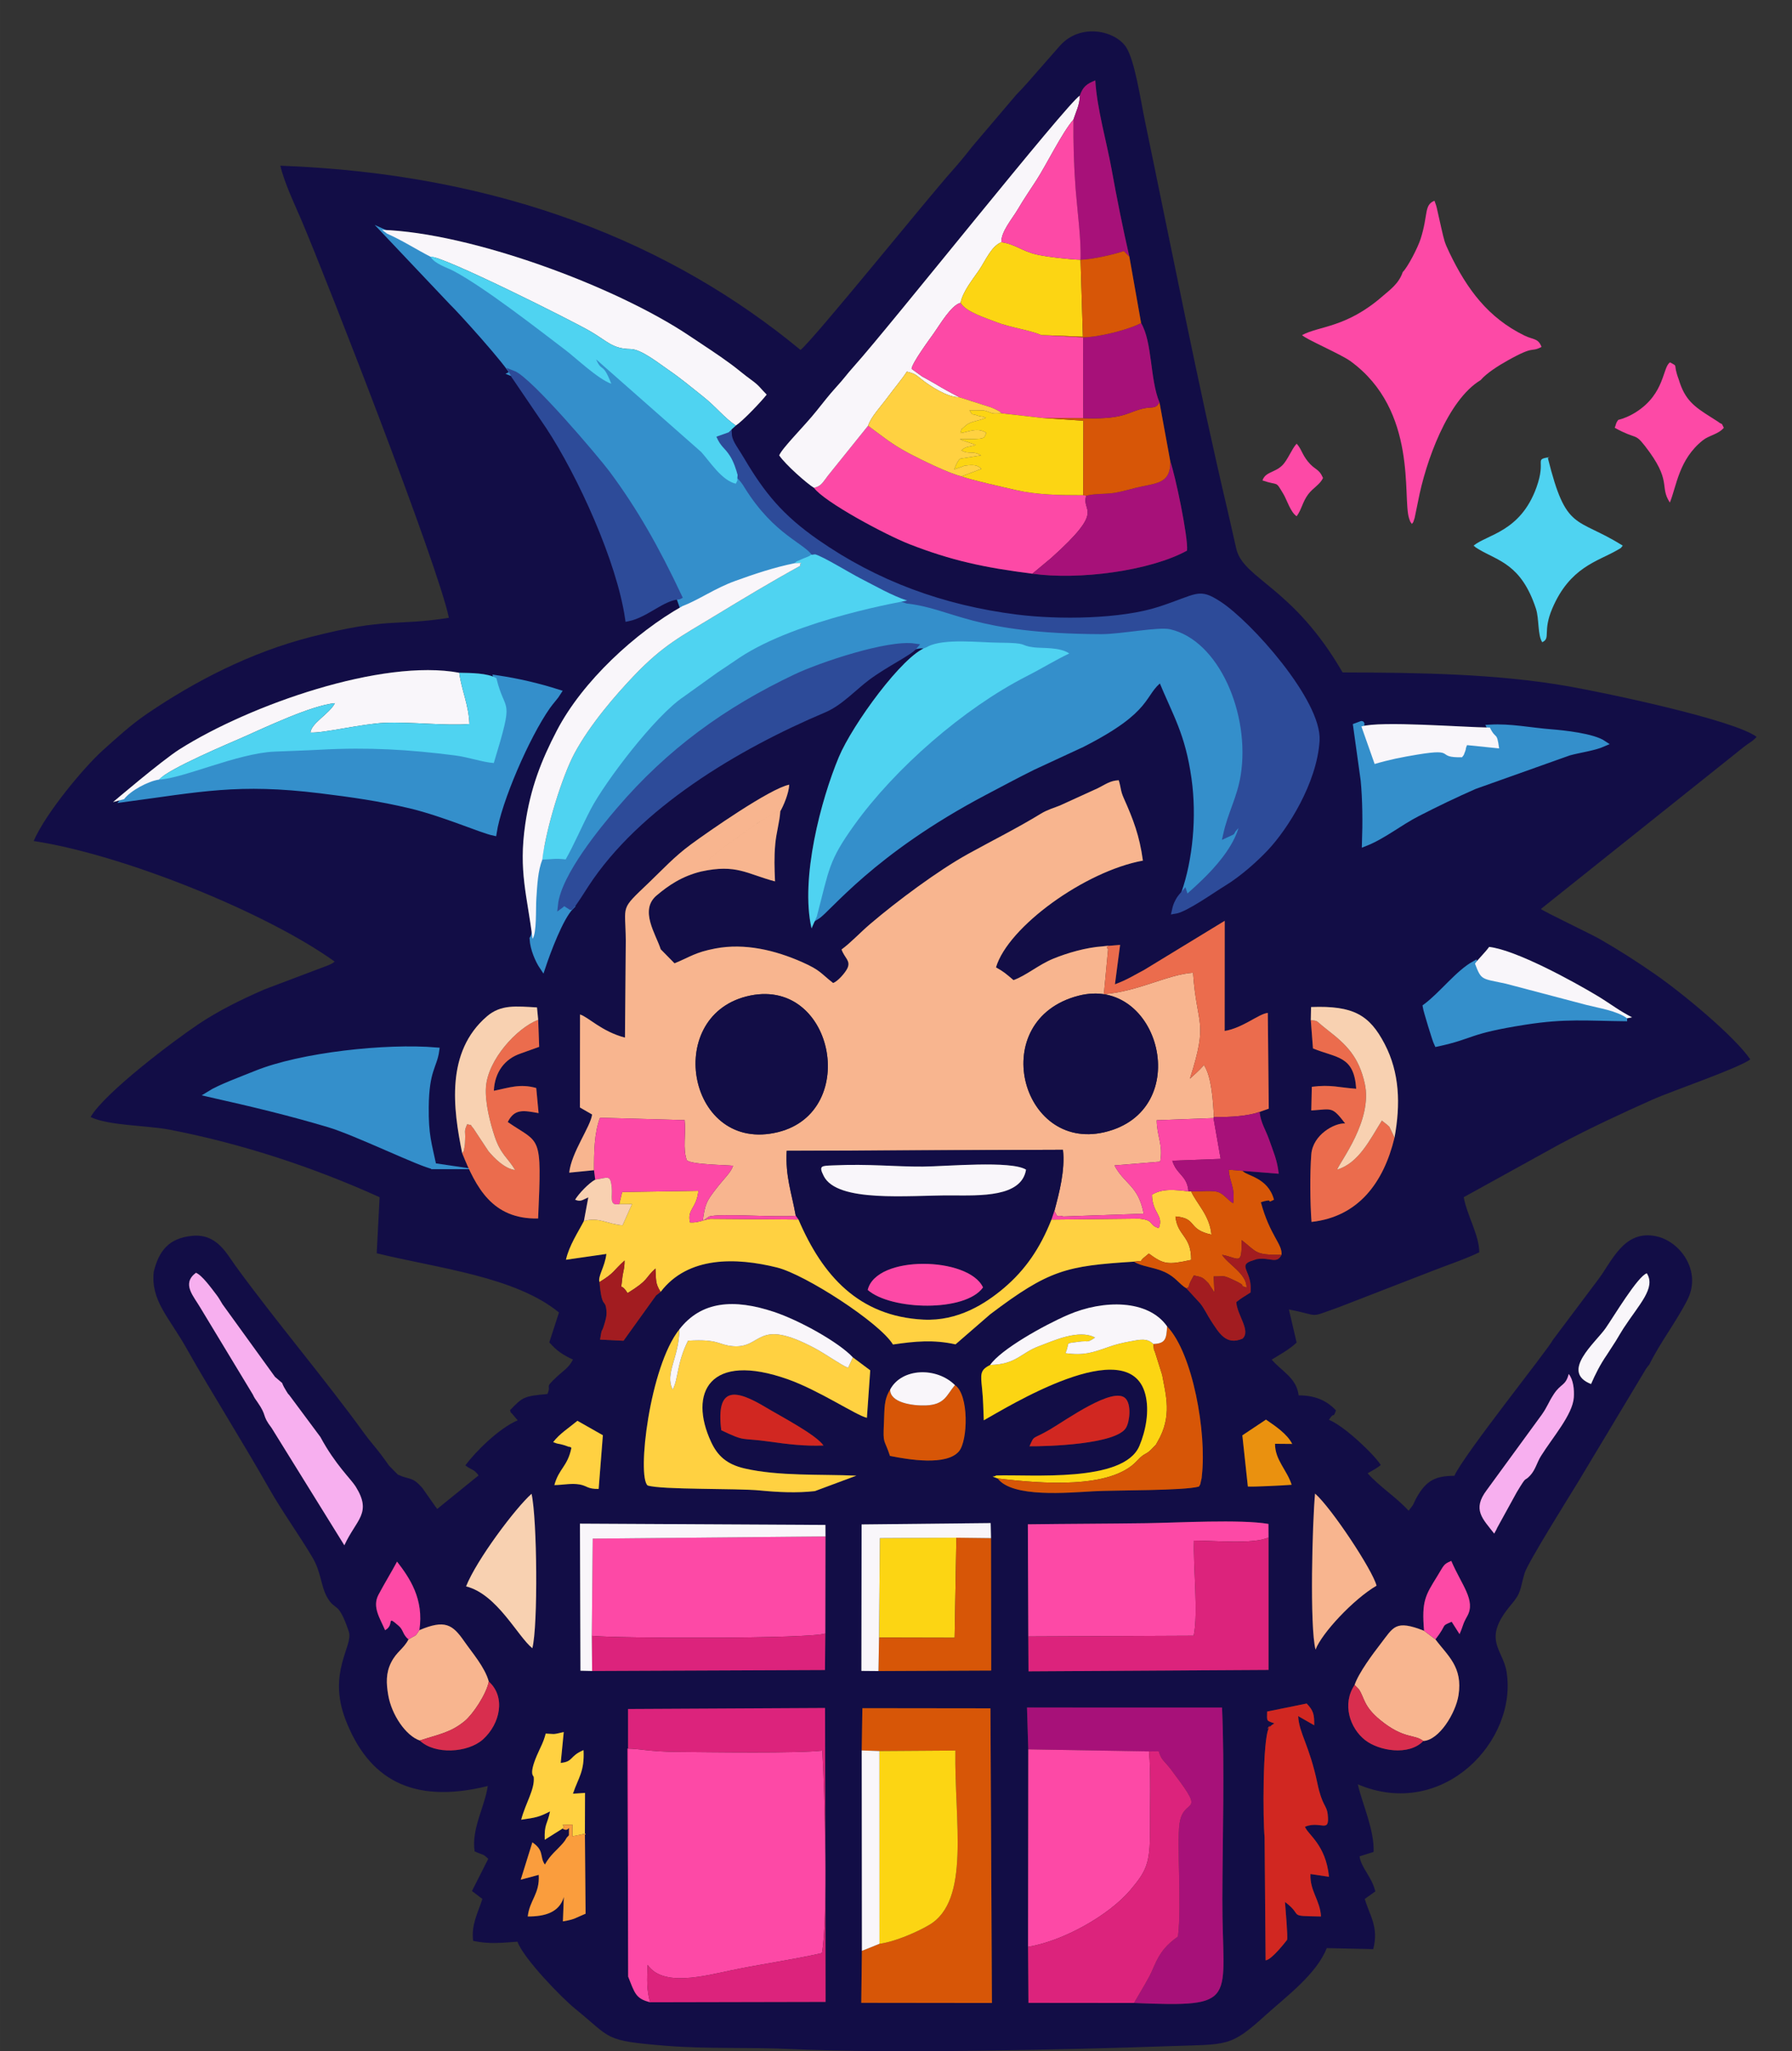 <?xml version="1.0" encoding="UTF-8"?>
<!DOCTYPE svg PUBLIC "-//W3C//DTD SVG 1.1//EN" "http://www.w3.org/Graphics/SVG/1.1/DTD/svg11.dtd">
<!-- Creator: CorelDRAW 2020 (64-Bit Versión de evaluación) -->
<svg xmlns="http://www.w3.org/2000/svg" xml:space="preserve" width="60.546mm" height="69.296mm" version="1.1" style="shape-rendering:geometricPrecision; text-rendering:geometricPrecision; image-rendering:optimizeQuality; fill-rule:evenodd; clip-rule:evenodd"
viewBox="0 0 6054.58 6929.62"
 xmlns:xlink="http://www.w3.org/1999/xlink"
 xmlns:xodm="http://www.corel.com/coreldraw/odm/2003">
 <rect x="0" y="0" width="6054.58" height="6929.62" fill="#333333" stroke="none"/>
 <defs>
  <style type="text/css">
   <![CDATA[
    .str1 {stroke:#2D4B99;stroke-width:20;stroke-miterlimit:22.926}
    .str0 {stroke:#348FCB;stroke-width:20;stroke-miterlimit:22.926}
    .fil0 {fill:#120D46}
    .fil5 {fill:#2D4B99}
    .fil2 {fill:#348FCB}
    .fil8 {fill:#4FD3F1}
    .fil17 {fill:#A21C20}
    .fil6 {fill:#A71179}
    .fil12 {fill:#D12721}
    .fil7 {fill:#D75607}
    .fil19 {fill:#D82E4E}
    .fil10 {fill:#DC237C}
    .fil18 {fill:#EA910F}
    .fil13 {fill:#EB6C4D}
    .fil14 {fill:#F7AFEF}
    .fil1 {fill:#F8B58F}
    .fil15 {fill:#F8D1B1}
    .fil9 {fill:#F9F6FA}
    .fil16 {fill:#FA9D3D}
    .fil11 {fill:#FCD513}
    .fil3 {fill:#FD49A6}
    .fil4 {fill:#FFD141}
   ]]>
  </style>
 </defs>
 <g id="Capa_x0020_1">
  <g id="_3184701175680">
   <path class="fil0" d="M3831.49 6766.68l-356.63 -0.35 -1.38 -189.38 0.73 -667.1 -4.37 -141.42 659.04 0.09c8.96,207.94 1.67,437.61 1.09,646.7 -0.97,348.13 63.3,366.32 -298.48,351.46zm-1634.93 -2.39c-48.55,-12.26 -51.77,-29.94 -74.23,-86.71l-0.35 -904.03 665.62 -3.49 1.7 992.98 -592.74 1.25zm714.91 -850.82l2.24 -142.74 432.66 0.53 4.97 995.47 -441.39 -0.55 2.16 -175.51 -0.64 -677.2zm-935.29 281.66l2.31 269.98c-31.51,12.71 -35.64,19.31 -76.62,25.88l3.13 -82.41c-15.25,52.2 -63.78,66.07 -121.9,65.89 6.11,-55.64 41.03,-75.98 37.07,-140.64l-60.8 16.38 39.3 -126.2c41.4,28.03 23.66,48.46 42.33,75.06 18.82,-33.6 39.65,-47.6 59.79,-70.92 16.54,-19.16 6.7,-13.45 21.43,-27.97 -0.2,-48.98 4.22,-6.01 -21.74,-22.62l-60.04 37.79c-1.94,-54.57 9.08,-51.17 17.92,-95.82 -36.3,18.66 -47.24,20.93 -97.45,28 15.08,-57.11 46.46,-102.46 42.4,-144.3 -0.44,-4.53 -17.09,-7.5 10.47,-72.26 11.75,-27.61 22.56,-44.77 29.97,-74.42 35.51,1.55 21.36,3.78 60.98,-5.12l-10.24 104.25c43.88,-4.47 28.52,-22.89 77.15,-43.26 3.53,72.95 -17.26,91.99 -35.85,147.2l40.82 -2.63 -0.43 138.14zm2432.88 -24c8.91,26.42 70.45,59.84 81.16,169.18l-62.62 -9.23c-2.52,57.4 32.83,88.51 35.57,143.39 -118.68,-2.2 -55.9,-0.45 -121.65,-49.03 1.61,21.81 10.31,118.89 7.03,128.02 0,0.01 -51.05,67.45 -72.47,69.22l-3.44 -416.49c-5.74,-55.01 -7.11,-330.8 14.53,-368.27 14,-24.24 -22.86,22.63 7.99,-8.85l10.34 -7.12c-27.71,-9.74 -24.81,-6.13 -24.25,-39.81l133.62 -27.08c22.82,23.88 25.88,36.64 25.48,73.48l-54.25 -30.99c2.97,58.26 37.52,96.7 65.04,227.55 16.4,77.93 31.03,71.25 34.76,104.41 7.52,66.8 -22.85,20.07 -76.84,41.62zm-934.76 -642.67l-1.54 -378.9c132.43,-1.76 267.55,-1.93 400.24,-3.75 105.6,-1.45 318.41,-13.69 412.65,2.48l0.31 45.71 0 447.47 -810.89 4.81 -0.77 -117.82zm-126 -332.13l0.65 447.28 -380.86 1.73 -57.72 -0.5 0.68 -494.85 436.09 -4.56 1.16 50.9zm-559.25 -5.71l-0.59 327.69 -1.15 123.5 -786.7 3.3 -39.53 -0.94 -1.61 -496.88 829.33 4.36 0.25 38.97zm2060.94 347.76c40.25,54.43 93.31,92.65 77.78,189.2 -9.66,60.01 -65.16,151.23 -118.73,154 -49.47,51.44 -150.61,33.11 -196.74,-2.94 -51.29,-40.09 -78.92,-121.78 -35.46,-186.48 13.01,-39.8 62.12,-105.73 86.66,-137.38 45.26,-58.37 49.8,-83.9 147.95,-45.56 -8.54,-100.28 4.09,-118.96 44.58,-184.37 23.13,-37.35 20.21,-40.31 47.39,-51.62 34.51,81.2 83.74,133.17 54,186.39 -17.3,30.94 -11.75,28.25 -26.09,61.03l-26.61 -41.88c-39.15,17.04 -12.18,4.13 -54.73,59.61zm-3433.11 -31.14c86.22,-36.62 111.88,-19.58 151.54,37.51 26.74,38.49 69.77,87.5 83.08,136.03 57.72,51.54 38.59,142.59 -19.37,195.12 -51.05,46.26 -163.64,52.56 -213.83,4.09 -46.89,-15.96 -95.04,-86.23 -106.61,-153.19 -6.87,-39.76 -8.2,-74.65 9.65,-110.17 18.72,-37.26 40.95,-44.67 58.92,-78.15 -20.34,-16.62 -16.71,-31.6 -33.04,-45.74 -45.43,-39.37 -11.89,-3.81 -46.22,14.57 -16.91,-40.23 -44.21,-78.31 -22.31,-119.7 20.25,-38.28 44.92,-78.41 62.78,-112.02 41.75,54.14 91.57,125.67 75.41,231.65zm3027.96 65.63c-20.21,-75.72 -10.75,-433.43 -1.64,-527.02 55.56,48.66 194.82,259.19 207.69,311.09 -78.04,45.59 -185.37,160.72 -206.05,215.93zm-2648.94 -526.37c18.97,84.51 22.16,446.21 2.7,521.72 -49.95,-40.28 -119.13,-182.64 -223.89,-208.91 35.06,-88.87 166.21,-264.02 221.19,-312.81zm1211.69 -352.29c39.25,-73.47 157.12,-76.48 218.83,-14.94 48.01,32.53 43.75,187.2 13.93,223.31 -41.44,50.16 -170.34,28.54 -233.38,16.03 -19.84,-60.67 -24.04,-36.27 -20.42,-112.22 2.29,-48.31 -0.68,-77.05 21.04,-112.18zm1356.42 321.86c-25.74,2.18 -132.28,7.46 -147.9,5.83l-18.63 -172.83 79.77 -53.18c31.18,21.44 71.61,48.17 88.69,82.14l-58.06 -0.47c-0.41,54.36 40.96,89.39 56.13,138.51zm-2413.12 -216.17l86.01 48.79 -14.27 181.35c-37.8,0.63 -38.86,-10.4 -63.57,-14.91 -28.21,-5.15 -55.96,1.55 -86.07,1.99 15.82,-57.22 44.63,-62.32 57.63,-125.9 -2.31,-1.3 -5.97,-5.15 -7.38,-2.97l-14.67 -5.28c-2.23,-0.69 -4.8,-1.4 -7.23,-2.11 -17.23,-5.09 -12.06,-0.75 -32.37,-8.89 21.68,-28.63 53.18,-48.05 81.92,-72.07zm831.38 83.44c-64.38,2.72 -123.35,-4.8 -182.72,-13.18 -99.25,-14.01 -78.2,2.03 -162.64,-38.46 -18.78,-151.45 49.66,-137.74 150.17,-77.42 51.8,31.09 169.93,92.27 195.19,129.06zm696.04 2.59c17.91,-40.09 7.3,-20.4 69.68,-57 53.32,-31.27 213.24,-146.19 254.44,-104.91 20.62,20.66 14.78,77.53 2.16,99.25 -32.87,56.57 -268.1,63.28 -326.28,62.66zm1570.13 295.04c-38.87,-50.15 -75.24,-81 -25.13,-147.1l185.92 -254.78c20.53,-29.43 20.77,-38.72 40.37,-68.9 23.9,-36.8 40.25,-27.97 50.57,-68.4 15.66,19.04 19.14,52.57 17.27,79.37 -4.06,58.23 -71.84,134.8 -111.14,197.92 -13.83,22.22 -18.44,46.32 -36.57,65.79 -22.34,23.99 -7.84,-5.62 -45.17,56.43l-65.94 119.9c-0.94,2.23 -2.13,4.64 -3.05,6.65l-7.13 13.12zm-1703.12 -569.58c35.28,-52.04 180.98,-134.03 264.22,-169.8 119.16,-51.22 269.6,-51.91 333.76,39.32 87.55,91.85 133.84,360.51 117.45,503.79 -2.13,18.65 1.55,-2.42 -2.49,15.92 -4.63,21.04 -1.95,11.28 -7.46,21.49 -52.11,14.27 -279.87,11.69 -355.79,15.85 -87.12,4.76 -274.97,22.51 -324.22,-43.32 -30.28,-10.9 -10.56,-3.32 -5.79,-9.98 116.61,-4.31 431.71,25.97 484.73,-100.13 20.49,-48.72 35.26,-117.47 19.49,-175.81 -56.86,-210.43 -470.1,48 -545.33,89.53 -1.72,-38.06 -1.72,-68.42 -5.78,-107 -5.2,-49.29 -7.14,-62.88 27.21,-79.86zm-1049.89 -120.53c74.59,-96.26 185.18,-103.48 318.65,-59.21 88.16,29.23 220.28,103.36 267.47,153.9l58.7 43.87 -11.25 160.39c-34.92,-7.59 -160.75,-92.12 -265.21,-129.46 -268.83,-96.1 -337.63,46.77 -261.18,211.06 21.38,45.95 51.76,75.37 113.55,89.6 114.76,26.44 256.01,18.92 377.22,24.23l-140.21 52.21c-61.05,6.9 -125.65,3.67 -186.16,-2.23 -78.24,-7.63 -333.56,-1.83 -378.88,-16.84 -36.41,-30.58 6.34,-401.06 107.3,-527.52zm-1633.48 -191.01c20.74,8.08 51.67,51.36 69.98,75.19 7.64,9.93 13.42,20.82 19.77,31.15l177.36 245.3c40.83,36.16 11.62,4.51 38.07,47.69 9.72,15.87 5.44,7.67 10.38,14.23l105.01 141.25c50.44,93.81 102.97,141.49 119.05,167.26 56.41,90.34 2.37,110.64 -38.14,198.59l-245.74 -396.41c-34.75,-45.43 -13.44,-38.09 -47.98,-87.61 -7.81,-11.19 -9.23,-12.2 -15.53,-25.51l-176.08 -291.21c-23.98,-41.51 -65.67,-82.45 -16.15,-119.92zm4713.74 375.89c-105.55,-41.55 14.99,-139.67 49.17,-188.7 27.75,-39.82 108.54,-175.52 139.14,-185.41 31.41,49.42 -25.49,104.05 -78.87,186.01 -9.28,14.25 -16.7,27.83 -25.78,42.54l-30.08 46.56c-22.75,32.96 -39.63,66.59 -53.58,99zm-3910.96 -735.84c-39.03,-5.55 -262.4,-114.42 -353.08,-141.34 -136.31,-40.46 -253.56,-68.47 -404.51,-102.54 35.5,-22.43 113.05,-50.65 157.13,-68.62 153.02,-62.37 440.76,-93.25 609.96,-78.81 -7.58,55.14 -34.36,64.87 -35.63,191.1 -0.95,95.3 9.65,122.82 26.13,200.21zm96.94 -43.74c-31,-151.44 -56.29,-342.4 83.38,-462.5 47.6,-40.93 98.52,-34.14 169.3,-30.26l4.01 41.76 3.33 91.38 -62.23 22.35c-53.67,17.95 -88.12,62.8 -90.94,126.13 51.42,-10.24 88.05,-24.99 143.26,-9.33l7.93 84.73c-49.9,-8.66 -80.92,-16.34 -104.23,30.13 110.44,76.06 115.58,35.62 102.63,325.85 -155.47,3.26 -209.99,-105.6 -256.44,-220.24zm2867.08 -450.01l0.88 -44.07c143.1,-5.46 197.55,26.71 248.78,125.04 50.49,96.91 53.83,203.24 33.19,316.19 -36.64,151.77 -121.97,267.38 -280.39,284.71 -4.83,-64.03 -5.77,-164.29 -0.77,-228.05 5.21,-66.51 78.43,-106.89 114.41,-104.63 -45.33,-58.81 -43.82,-48.23 -114.44,-43.85l1.83 -79.9c64.85,-8.49 93.13,2.91 149.92,6.57 -7.46,-112.31 -65.03,-103.01 -146.02,-136.26l-7.39 -95.75zm554.76 -190.7c14.36,-19.46 31.47,-34.44 47.91,-56.49 90.37,10.47 281.38,114.64 367.51,166.5 37.54,22.61 78.55,53.61 115.37,71.35l-16.84 3.33c-137.81,-1.28 -208.23,-9.75 -345.45,11.81 -198.55,31.21 -171.95,47.06 -296.88,73.82 -5.77,-11.61 -36.37,-112.52 -38.21,-124.68 56.92,-42.55 109.24,-114.26 166.59,-145.64zm-2347.11 -514.78c-2.26,36.07 -13.45,71.62 -16.96,109.89 -4.28,46.65 -2.74,80.76 -0.89,127.04 -95.56,-25.08 -129.7,-59.59 -249.78,-33.35 -64.96,15.96 -110.03,46.94 -150.17,80.78 -59.38,50.08 -2.1,131.4 13.73,181.97l46.64 47.42c54.18,-22.15 68.58,-36.81 137.43,-50.03 100.01,-19.2 203.45,5.88 294.51,46.31 61.62,27.37 61.79,37.39 103.76,70.12 15.79,-4.95 41.03,-34.54 48.13,-49.1 12.77,-26.23 -9.62,-35.17 -19.49,-64.13 32.53,-23.86 60.64,-55.26 97.32,-86.53 89.7,-76.46 228.19,-179.79 329.81,-235.99 79.21,-43.82 167.67,-87.97 245.92,-135.94 22.82,-13.99 45.88,-20.2 64.44,-27.72l128.56 -58.63c24.73,-12.27 41.7,-25.88 70.51,-26.81 8.51,28.41 5.4,34.6 17.15,60.94 31.96,71.62 52.95,126.02 64.47,210.53 -195.75,35.76 -455.83,223.63 -496.39,360.64 26.95,15.25 32.45,20.38 59.17,43.1 43.78,-15.87 84.24,-51.87 134.57,-72.5 46.38,-19.02 110.35,-37.86 166.39,-41.56l59.23 -5.04 -17.43 133.25c42.34,-15.79 64.35,-30.63 98.99,-48.82l271.9 -165.73 -0.22 372.13c62.2,-10.38 114.27,-57.53 145.79,-61.11l3.25 323.62 -31.07 10.96c4.21,37.84 20.8,60.49 32.44,94.02 13.8,39.77 27.69,69.57 32.21,114.87l-122.19 -9.8c13.44,17.43 85.83,21.72 106.22,97.55 -31.32,15.45 2.42,-3.23 -31.81,4.69l-12.49 3.78c30.33,112.93 73.53,141.38 69.76,177.84 -16.43,32.67 -38.17,7.15 -83.91,14.43l-20.72 6.98c-42.45,16.39 7.03,36.5 -0.01,105.55 -25.37,16.84 -27.32,16.23 -48.19,32.58 2.65,44.22 50.25,96.91 21.13,123.52 -55.97,23.98 -79.35,-19.31 -106.59,-60.48 -11.76,-17.78 -21.39,-39.26 -35.91,-58.06l-47.31 -51.51c-24.87,-14.79 -35.27,-37.43 -73.63,-55.25 -34.66,-16.11 -79.28,-18.38 -103.1,-34.84 -229.11,14.3 -287.16,27.46 -485.95,177.78l-117.25 101.65c-73.92,-16.44 -136.5,-10.57 -211.33,0.51 -43.95,-73.26 -296.18,-236.34 -391.44,-260.1 -138.89,-34.64 -301.31,-38.76 -393.51,82.31l-10.6 8.28c-1.1,0.91 -3.81,2.95 -5.13,4.07l-109.73 152.74 -79.2 -3.84c7.46,-46.9 3.9,-16.82 13.97,-50.57 4.89,-16.42 9.28,-30.01 7.54,-47.83 -4.26,-43.8 -14.65,0.62 -23.49,-96.14 -6.53,-18.74 18.46,-51.59 23.29,-94.93l-136.54 19.66c10.86,-48.69 41.08,-93.06 60.64,-131.06l14.83 -79.7c-20.72,9.07 -25.38,15.67 -44.57,7.94 11.81,-20.17 47.16,-57.09 67.94,-67.78l-4.06 -31.87 -83.78 8.25c6.99,-68.02 72.3,-155.42 77.35,-196.47l-41.21 -23.72 0.34 -314.17c28.62,8.8 72.69,57.35 151.85,78.15l2.76 -328.21c-1.14,-124.22 -21.29,-100.44 78.05,-195.36 48.65,-46.49 85.4,-87.4 141.76,-128.94 56.85,-41.91 268.11,-189.56 332.47,-201.97 -1.53,30.03 -19.89,72.18 -30.17,89.74zm1963.32 -286.47c64.03,-19.55 344.28,2.83 434.18,3.76 70.28,-4.03 137.07,10.37 205.56,15.68 43.3,3.36 142.11,13.82 178.57,38.45 -32.84,14.55 -82.14,20.54 -116.96,30.33l-319.01 113.55c-66.76,29.45 -123.08,56.29 -194.42,92.94 -59.79,30.7 -114.06,75.82 -175.98,100.08 2.55,-70.06 1.79,-148.95 -4.43,-213.14l-25.45 -183.03c33.54,-12.09 9.47,-6.25 17.94,1.38zm-4180.48 245.48l-37.31 10.01c0.1,-0.05 164.65,-140.4 225,-178.58 236.58,-149.66 684.85,-306.93 944.69,-258.3 39.61,0.76 95.14,0.76 125.45,18.21 73.61,10.77 142.29,27.07 208.94,48.34 -7.4,12.24 -25.13,31.4 -35.96,46.78 -70.83,100.65 -165.85,320.88 -182.01,427 -41.38,-8.77 -170.2,-65.54 -281.66,-92.03 -103.35,-24.56 -194.48,-37.56 -304.16,-51.04 -277.49,-34.12 -406.49,-4.68 -662.98,29.61zm3229.32 -2376.88c9.77,-28.84 22.38,-39.35 52.07,-51.08 5.7,95.95 38.51,207.92 55.35,301.47 16.59,92.12 37.71,198.25 59.75,294l39.7 224.18c38.66,65.68 29.41,190.26 62.17,268.46l36.52 199.2c16.26,44.52 60.89,256.32 56.47,301.12 -125.49,68.95 -367.24,100.24 -522.63,78 -163.62,-20.77 -273.82,-44.71 -414.58,-99.52 -80.91,-31.5 -288.78,-142.89 -323.31,-190.7 -23.17,-13.64 -96.79,-78.72 -117.44,-109.51 10.6,-25.9 84.82,-98.39 125.6,-149.63 20.22,-25.4 45.75,-57.77 65.25,-79.02 30.01,-32.71 34.89,-42.33 62.3,-72.89 123.25,-137.47 720.53,-889.35 762.78,-914.08zm-1162.35 1114.84c-9.84,9.22 -14.28,12.49 -24.23,22.88 1.16,33.09 16.4,46.78 43.11,91.98 71.04,120.21 133.12,195.44 253.31,279.15 201.61,140.4 425.66,222.75 675.82,254.41 142.44,18.02 355.27,15.64 485.2,-27.08 130.88,-43.04 129.19,-62.72 197.3,-19.16 102.76,65.73 340.25,332.68 331.77,462.89 -9.06,139.08 -105.61,291.87 -171.86,362.24 -35,37.18 -90.34,87.13 -143.27,119.21 -36.04,21.84 -127.62,87.49 -164.16,93.14 2.95,-12.86 4.52,-19.74 11.52,-32.63 6.03,-11.12 5.28,-8.48 11.16,-16.67l9.27 -10.76c38.37,-109.68 52.95,-257.71 34.43,-388.67 -21.67,-153.33 -62.56,-213.77 -112.74,-335.76 -69.57,51.88 -29.21,100.65 -266.66,221.53l-167.53 77.73c-51.78,25.72 -110.54,57.1 -162.09,84.29 -382.18,201.63 -527.27,395.43 -566.81,419.95l-17.84 40.05c-38.7,-168.83 32.06,-435 92.2,-578.74 45.76,-109.34 217.01,-344.97 295.21,-370.45 -15.56,-11.88 5.8,-4.74 -15.92,-6.73 -5.66,-0.51 -17.55,2.21 -23.58,3.52 -17.97,21.68 -97.04,58.37 -159.61,105.1 -43.59,32.56 -92.05,85.58 -145.54,108.17 -296.49,125.23 -631.21,324.87 -805.05,591.36 -11.07,16.97 -39.29,62.64 -50.98,75.21 -35.38,35.61 -78.51,151.82 -95.53,202.89 -15,-22.27 -32.02,-61.24 -33.89,-95.13 -17.88,-145.93 -47.82,-227.46 -24.6,-387.27 17.84,-122.76 54.37,-215.68 106.97,-316.56 86.9,-166.67 265.02,-330.26 423.75,-419.92l-11.56 -32.87c-56.01,3.34 -110.09,61.32 -171.83,73.99 -28.81,-196.03 -160.5,-484.59 -268.29,-648.37l-113.77 -167.43c-0.82,-1.28 -2.99,-2.58 -3.57,-5.77 -0.59,-3.2 -2.49,-3.8 -3.58,-5.79 -11.22,-29.46 -180.25,-216.74 -204.87,-239.61l-220.23 -232.67 -16.99 -12.81c300.46,10.04 787.71,189.8 1038.83,358.2 52.7,35.34 93.99,61.52 140.86,96.1 24.02,17.72 41.9,33.79 66.85,51.78 29.43,21.21 30.2,27.61 53.14,50.53 -17.97,23.47 -81.11,89.35 -104.12,104.55zm-1966.75 2858.55c-10.63,98.73 51.63,153.11 112.88,262.83 42.82,76.72 91.51,155.9 138.3,234.47 46.46,78.02 91.08,151.29 138.14,234.4 44.96,79.4 101.01,156.1 146.98,233.78 29.86,50.46 27.63,96.54 50.31,135.7 27.91,48.16 36.19,7.34 72.53,114.96 16.1,47.67 -73.43,136.45 -10.84,298.18 75.92,196.17 221.4,287.33 480.25,223.23 -10.26,70.47 -55.99,145.6 -44.45,220.61 29.17,13.94 26.19,6.34 46.02,25.4l-55.02 108.82 35.21 26.65c-15.58,48.87 -37.99,86.24 -31.24,141.62 53.54,11.82 96.06,6.56 149.84,2.83 19.72,56.09 149.52,189.88 195.26,226.87 124.94,101.03 92.96,107.48 306.92,124.8 141.08,11.41 279.19,4.2 420.18,10.98 336.76,16.19 945.29,2.03 1278.66,-9.71 198.61,-6.99 205.92,4.63 325.45,-103.72 68.28,-61.89 173.32,-139.05 207.76,-227.58l157.08 3.45c19.14,-74.46 -11.29,-111.62 -28.67,-169.54l35.74 -25.4c-12.43,-51.03 -47.67,-78.56 -53.3,-118.54l47.6 -14.89c2.31,-75.7 -37.37,-158.89 -53.48,-228.31 288.27,122.24 541.29,-148.15 502.35,-381.54 -12.67,-75.92 -84.31,-107.51 15.69,-225.36 35.42,-41.74 28.82,-50.12 45.46,-106.54 10.17,-34.44 153.53,-263.37 178.66,-304.5l231.67 -385.93c8.1,-11.4 7.79,-10.4 10.89,-13.98 37.73,-76.51 90.83,-143.86 129.1,-219.56 48.85,-96.64 -24.58,-197.29 -106.05,-214.28 -109.5,-22.84 -148.96,85.61 -197.33,148.55l-152.09 202.64c-10.69,25.24 -300.6,386.87 -332.09,458.2 -64.41,0.23 -95.19,15.96 -127.51,73.35 -5.94,10.54 -7.45,15.81 -11.5,22.67 -13.15,22.24 19.19,-27.52 -7.17,11.16l-8.49 10.71c-43.63,-47.74 -95.19,-78.33 -138.45,-126.37 15.44,-8.63 33.09,-18.47 44.42,-27.85 -21.89,-35.75 -124.09,-132.72 -175.16,-152.85 19.99,-31.56 12.69,0.08 23.73,-32.05 -27.26,-28.63 -64.11,-50.57 -126.01,-50.54 -6.94,-59.9 -60.36,-83.49 -90.96,-120.8 26.94,-16.69 59.62,-34.18 84.12,-57.59l-26.15 -111.83c110.71,21.29 61.47,30.32 169.43,-7.85l316.92 -122.91c46.83,-18.42 111.29,-39.88 156.79,-62.21 0.38,-57.39 -41.88,-126.05 -52.41,-186.27l325.07 -179.46c105.21,-55.85 204.15,-101.54 312.83,-150.31 61.19,-27.46 293.94,-107.1 330.21,-135.89 -53.58,-78.07 -226.61,-221.69 -321.8,-287.85 -58.91,-40.93 -119.55,-80.02 -186.43,-118.45 -27.78,-15.97 -190.73,-93.89 -199.16,-101.7l685.21 -547.07c20.14,-16.08 28.08,-17.26 43.71,-34.36 -76.43,-57.47 -504.54,-147.59 -633.6,-170.45 -244.13,-43.24 -510.25,-46.58 -765.29,-47.26 -168.53,-291.53 -335.62,-314.59 -359.46,-418.66 -9.95,-43.4 -18.88,-84.9 -29.82,-131.25 -96.98,-411.05 -191.79,-896.28 -278.57,-1313.06 -14.2,-68.15 -34.21,-205.04 -63.86,-249.72 -36.98,-55.71 -153.91,-82.27 -223.3,-4.58l-71.32 81.27c-26.72,30.88 -50.81,58.79 -76.16,84.26l-147.86 173.92c-21.06,27.18 -48.33,60.26 -69.16,83.45 -79.88,88.98 -468.11,570.54 -512.07,604.91 -433.76,-358.68 -1010.55,-595.05 -1757.51,-622.45 14.48,60.78 49.67,132.96 73.85,190.01 84.26,198.82 460.06,1161.62 495.62,1337.38 -184.6,28.91 -204.32,-2.63 -467.02,64.8 -202.65,52.02 -390.1,148.57 -553.45,259.78 -54.11,36.84 -103.4,82.35 -148.39,122.63 -61.7,55.23 -193.22,211.92 -233.99,306.81 301.39,45.53 787.19,241.9 1017.13,407.44 -10.37,7.3 -4.78,4.71 -22.09,12.46l-215.02 81.3c-80.61,34.76 -158.11,73.92 -222.33,116.89 -86.2,57.67 -317.71,232.37 -365.37,314.28 59.92,29.45 190.35,28.16 265.19,42.51 245.01,46.99 487.74,127.26 711.27,228.42l-9.74 189.36c207.24,50.89 467.58,78.69 615.81,200.11l-32.63 100.76c24.34,28.73 47.52,43.44 79.88,58.27 -14.63,28.39 -30.62,35.94 -55.06,58.68 -44.43,41.33 -16.29,23.22 -31.28,57.69 -80.15,7.28 -82.87,9.92 -126.43,54.8 6.71,17.74 0.45,2.7 9.98,15.09l11.89 14.23c0.84,1 3.01,2.94 4.14,4.7 -64.41,27.51 -144.03,107.64 -176.88,152.25 24.08,18.13 27.13,10.84 44.76,33.86l-140 113.59c-1.41,-1.78 -3.36,-6.92 -3.98,-5.55l-46.46 -66.17c-34.93,-39.29 -40.56,-25.25 -82.44,-44.56l-29.46 -29.89c-12.05,-17.16 -19.06,-26.85 -28.35,-39.13 -20.41,-27.01 -36.92,-44.34 -56.15,-70.98 -128.26,-177.68 -302.44,-383.28 -434.07,-564.71 -31.47,-43.37 -63.85,-109.73 -146.19,-101.94 -79.53,7.52 -113.22,51.09 -130.37,121.18z"/>
   <path class="fil1" d="M2522.28 3366.19c293.07,-73.99 386.81,389.01 106.74,458.36 -302.11,74.81 -390.33,-386.76 -106.74,-458.36zm-289.95 -159.19c-15.83,-50.57 -73.11,-131.89 -13.73,-181.97 40.14,-33.84 85.21,-64.82 150.17,-80.78 6.69,-27.32 28.95,-42.5 52.86,-63.19 20.72,-17.93 50.07,-36.39 72.86,-54.13 24.63,-19.17 125.11,-90.22 141.91,-86.26 10.28,-17.56 28.64,-59.71 30.17,-89.74 -64.36,12.41 -275.62,160.06 -332.47,201.97 -56.36,41.54 -93.11,82.45 -141.76,128.94 -99.34,94.92 -79.19,71.14 -78.05,195.36l-2.76 328.21c-79.16,-20.8 -123.23,-69.35 -151.85,-78.15l-0.34 314.17 41.21 23.72c-5.05,41.05 -70.36,128.45 -77.35,196.47l83.78 -8.25c-0.21,-60.52 0.77,-126.36 20.29,-177.28l285.88 7.92c5.09,49.25 -7.07,95.37 7.19,135.4 11.95,15.06 136.43,16.24 156.37,18.81 -7.78,24.24 -28.92,40.53 -59.86,81.15 -29.63,38.92 -34.82,47.53 -42.81,107.21 1.51,-1.7 3.78,-6.6 4.68,-4.95l16.23 -11.4c31.89,-12.45 230.73,3.55 293.63,-3.1 -13.8,-77.47 -35.5,-132.62 -30.56,-219.31l933.36 -3.51c7.76,68.42 -12.46,145.06 -28.98,206.81 16.95,29.21 -0.3,10.31 30.86,18.54l270.85 -9.49c-17.95,-95.74 -64.99,-98.83 -98.67,-163.02l154.37 -12.72c10.57,-57.63 -11.34,-85.92 -11.74,-139.97l191.9 -7.22 1.52 -3.49c-3.12,-53.7 -7.61,-136.19 -33.76,-175.68 -18.61,20.86 -30.35,30.52 -47.35,45.96 63.59,-199.26 23.1,-173.85 10.48,-357.89 -85.84,5.87 -185.85,63.75 -301.28,72.53l14.36 -152.32c-14.38,-11.82 23.53,-13.54 -18.71,-9.23 -56.04,3.7 -120.01,22.54 -166.39,41.56 -50.33,20.63 -90.79,56.63 -134.57,72.5 -26.72,-22.72 -32.22,-27.85 -59.17,-43.1 40.56,-137.01 300.64,-324.88 496.39,-360.64 -11.52,-84.51 -32.51,-138.91 -64.47,-210.53 -11.75,-26.34 -8.64,-32.53 -17.15,-60.94 -28.81,0.93 -45.78,14.54 -70.51,26.81l-128.56 58.63c-18.56,7.52 -41.62,13.73 -64.44,27.72 -78.25,47.97 -166.71,92.12 -245.92,135.94 -101.62,56.2 -240.11,159.53 -329.81,235.99 -36.68,31.27 -64.79,62.67 -97.32,86.53 9.87,28.96 32.26,37.9 19.49,64.13 -7.1,14.56 -32.34,44.15 -48.13,49.1 -41.97,-32.73 -42.14,-42.75 -103.76,-70.12 -91.06,-40.43 -194.5,-65.51 -294.51,-46.31 -68.85,13.22 -83.25,27.88 -137.43,50.03l-46.64 -47.42zm136.44 -262.75c120.08,-26.24 154.22,8.27 249.78,33.35 -1.85,-46.28 -3.39,-80.39 0.89,-127.04 3.51,-38.27 14.7,-73.82 16.96,-109.89 -16.8,-3.96 -117.28,67.09 -141.91,86.26 -22.79,17.74 -52.14,36.2 -72.86,54.13 -23.91,20.69 -46.17,35.87 -52.86,63.19zm1274.87 419.72c274.54,-71.22 395.88,389.64 86.95,461.17 -283.26,65.59 -398.3,-380.42 -86.95,-461.17z"/>
   <path class="fil2 str0" d="M1832.35 2904.01c-14.95,37.33 -17.13,85.64 -20.16,130.66 -2.48,36.76 1.79,116.91 -12.97,136.89 1.87,33.89 18.89,72.86 33.89,95.13 17.02,-51.07 60.15,-167.28 95.53,-202.89 -46.22,-30.66 -26.31,-9.55 -33.77,-4.51 10.18,-99.54 143.99,-260.5 196.69,-322.23 169.32,-198.36 362.99,-338.79 598.46,-450.35 82.22,-38.96 310.68,-116.03 399.8,-102.75 6.03,-1.31 17.92,-4.03 23.58,-3.52 21.72,1.99 0.36,-5.15 15.92,6.73 2.2,-0.78 4.81,-2.52 6.21,-3.24 54.38,-28.05 175.73,-13.17 238.02,-12.78 108.18,0.66 66.15,9.25 119.9,15.88 27.41,3.38 88.15,-1.42 119.33,20.69 -47.53,22.35 -89.73,49.04 -144.91,77.23 -212.1,108.38 -443.58,310.17 -581.32,502.04 -88.26,122.94 -84.53,148.73 -126.8,309.32 39.54,-24.52 184.63,-218.32 566.81,-419.95 51.55,-27.19 110.31,-58.57 162.09,-84.29l167.53 -77.73c237.45,-120.88 197.09,-169.65 266.66,-221.53 50.18,121.99 91.07,182.43 112.74,335.76 18.52,130.96 3.94,278.99 -34.43,388.67l6.35 19.77c16.35,-20.21 178.15,-140.92 193.9,-270.22 -10.76,9.79 -17.65,16.92 -28.02,27.96 -22.65,24.12 4.16,8.58 -30.79,25.07 16.12,-72.72 47.05,-123.1 59.28,-199.58 33.28,-208.02 -73.55,-465.16 -246.65,-504.24 -42.08,-9.5 -168.39,16.62 -234.61,16.36 -436.73,-1.73 -494.76,-85.09 -655.69,-103.42 -1.78,1.13 -367.89,61.51 -566.32,192.85 -27.91,18.48 -46.05,31.66 -75.55,50.85l-113.46 81.39c-96.25,64.28 -264.79,286.18 -313.9,380.2 -30.21,57.86 -56.39,120.01 -84.53,169.16 -35.99,-4.14 -43.28,-0.47 -78.81,0.62z"/>
   <path class="fil3" d="M2122.33 6677.58c22.46,56.77 25.68,74.45 74.23,86.71 -12.24,-42.81 -10.38,-76.26 -8.47,-126.38 51.62,75.75 191.29,37.51 286.17,17.71 100.21,-20.92 203.14,-34.81 302.65,-57.44 21.17,-103.33 9.3,-559.01 1.42,-684.16 -83.84,9.83 -373.55,5.39 -488.6,4.46 -96.09,-0.78 -129.64,-11.01 -169.33,-11.22l1.93 770.32z"/>
   <path class="fil2 str0" d="M1732.74 1261.57c56.07,21.25 283.93,290.79 318.47,337.15 92.73,124.48 166.3,254.33 242.57,416.22l11.56 32.87c58.53,-22.62 109.14,-60.11 179.4,-85.49 64.1,-23.16 130.04,-45.34 199.66,-59.52 13.04,-11.15 0.25,-2.33 20.57,-12.08 6.92,-3.32 12.78,-5.39 18.58,-7.62 29.32,-11.3 0.78,-6.3 30.38,-10.37 -30.08,-47.38 -129.92,-70.69 -229.03,-229.49 -6.5,-10.41 -8.09,-13.54 -13.38,-19.9 -23.05,-27.72 -1.97,-4.68 -19.34,-18.97 -3.01,30.75 3.16,8.68 -5.98,29.71 -47.89,-10.84 -87.37,-74.43 -117.17,-107.25l-355.05 -312.94c21.01,47.24 21.66,6.12 51.33,82.5 -44.18,-15.16 -118.95,-86.61 -155.56,-114.4 -90.99,-69.08 -275.21,-212.97 -377.82,-266.79 -22.16,-11.62 -63.17,-23.63 -77.43,-47.89 -50.09,-25.69 -93.48,-54.35 -146.86,-78.02l220.23 232.67c24.62,22.87 193.65,210.15 204.87,239.61z"/>
   <path class="fil0" d="M2931.68 4357.82c28.65,-119.74 341.61,-112.58 389.64,-8.47 -59.92,84.21 -311.08,77.26 -389.64,8.47zm535 -406.4c-15.33,93.77 -155.14,87.37 -254.08,87.03 -141.84,-0.71 -383.75,25.65 -429.59,-65.67 -17.79,-35.45 -7.46,-33.99 30.62,-35.74 124.06,-5.69 207.89,4.72 304.84,4.08 77.38,-0.52 297.95,-21.22 348.21,10.3zm-778.1 155.71l9.18 12.82c80.97,189.55 203.87,327.15 422.18,338.16 116.18,5.86 208.65,-52.96 272.2,-106.86 72.63,-61.62 122.53,-135.19 160.43,-231.11l9.83 -29.02c16.52,-61.75 36.74,-138.39 28.98,-206.81l-933.36 3.51c-4.94,86.69 16.76,141.84 30.56,219.31z"/>
   <path class="fil4" d="M2092.22 4068.08l43.11 -0.13 -31.86 71.5c-53.24,-3.93 -77.9,-28.74 -130.63,-14.67 -19.56,38 -49.78,82.37 -60.64,131.06l136.54 -19.66c-4.83,43.34 -29.82,76.19 -23.29,94.93 51.5,-31.34 45.11,-37 84.76,-72.69 0.05,30 -5.59,36.38 -8.22,63.71 -4.37,45.55 -7.23,5.83 18.41,46.33 74.31,-46.16 55.91,-47.94 94.12,-83.09 2.58,40.67 -0.8,50.1 17.57,79.03 92.2,-121.07 254.62,-116.95 393.51,-82.31 95.26,23.76 347.49,186.84 391.44,260.1 74.83,-11.08 137.41,-16.95 211.33,-0.51l117.25 -101.65c198.79,-150.32 256.84,-163.48 485.95,-177.78 42.26,-6.01 8.39,4.98 39.61,-18.8l10.29 -8.65c50.27,37.04 64.01,38.78 143.08,21.42 0.42,-82.54 -46.59,-80.09 -53.11,-146.68 74.74,5.41 39.65,44.19 121.55,61.21 -5.93,-65.3 -49.52,-103.31 -68.81,-146.26l-8.76 0.34c-43.27,-5.22 -88.08,-10.71 -123.42,11.26 1.42,64.07 40.2,67.67 23.33,112.91 -36.6,-10.7 -12.67,-27.13 -67.09,-32.09l-295.67 3.23c-37.9,95.92 -87.8,169.49 -160.43,231.11 -63.55,53.9 -156.02,112.72 -272.2,106.86 -218.31,-11.01 -341.21,-148.61 -422.18,-338.16l-297.66 -2.32c-23.49,3.15 -41.81,14.23 -68.86,12.16 -10.1,-45.79 22.41,-46.52 28.3,-106.82l-257.47 4.02 -9.85 41.09z"/>
   <path class="fil3" d="M1999.52 5526.26c81.85,9.05 739.7,10.8 788.94,-7.95l0.59 -327.69 -786.45 7.35 -3.08 328.29z"/>
   <path class="fil3" d="M4739.38 919.06c-12.82,39.39 -45.13,61.51 -67.32,80.93 -123.09,107.67 -213.87,100.52 -272.77,132.03 11.08,13.28 130.45,63.93 164.08,88.51 228.36,166.89 174.51,461.59 197.41,530.5 5.08,15.29 3.93,10.91 9.69,19.02 7.35,-11.32 1.29,2.44 9.11,-20l11.61 -56.39c25.51,-134.38 100.31,-342.68 211.24,-409.4 20.77,-24.03 59.57,-48.53 91.37,-66.36 95.41,-53.49 75.26,-25.56 114.53,-45.85 -11.31,-30.17 -27.72,-23.75 -57.8,-38.47 -122.08,-59.74 -193.87,-155.88 -253.44,-280.16 -17.42,-36.35 -17.16,-39.86 -27.42,-83.4l-15.5 -68.8c-0.71,-2.88 -1.44,-5.2 -2.15,-7.8l-5.35 -15.27c-36.21,14.64 -20.39,45.49 -46.73,128.51 -9.51,29.94 -43.66,96.06 -60.56,112.4z"/>
   <path class="fil5 str1" d="M2492.18 1604.37c17.37,14.29 -3.71,-8.75 19.34,18.97 5.29,6.36 6.88,9.49 13.38,19.9 99.11,158.8 198.95,182.11 229.03,229.49 25.83,6.46 118.13,63.33 152.69,80.96 52.43,26.76 105.27,57.71 158.3,75.25 160.93,18.33 218.96,101.69 655.69,103.42 66.22,0.26 192.53,-25.86 234.61,-16.36 173.1,39.08 279.93,296.22 246.65,504.24 -12.23,76.48 -43.16,126.86 -59.28,199.58 34.95,-16.49 8.14,-0.95 30.79,-25.07 10.37,-11.04 17.26,-18.17 28.02,-27.96 -15.75,129.3 -177.55,250.01 -193.9,270.22l-6.35 -19.77 -9.27 10.76c-5.88,8.19 -5.13,5.55 -11.16,16.67 -7,12.89 -8.57,19.77 -11.52,32.63 36.54,-5.65 128.12,-71.3 164.16,-93.14 52.93,-32.08 108.27,-82.03 143.27,-119.21 66.25,-70.37 162.8,-223.16 171.86,-362.24 8.48,-130.21 -229.01,-397.16 -331.77,-462.89 -68.11,-43.56 -66.42,-23.88 -197.3,19.16 -129.93,42.72 -342.76,45.1 -485.2,27.08 -250.16,-31.66 -474.21,-114.01 -675.82,-254.41 -120.19,-83.71 -182.27,-158.94 -253.31,-279.15 -26.71,-45.2 -41.95,-58.89 -43.11,-91.98l-41.54 14.77c15.72,35.75 27.23,35.87 45.73,64.78 12.88,20.13 20.8,45.47 26.01,64.3z"/>
   <path class="fil6" d="M3474.21 5909.85l408 7 32.8 -0.72c8.76,30.9 18.61,31.95 40.76,60.82 5.84,7.62 8.45,11.73 14.33,19.49 107.07,141.34 27.39,71.83 14.94,165.69 -9.31,70.13 8.12,274.09 -5.13,380.09 -36.89,26.88 -59.27,49.55 -81.52,102.06 -14.32,33.79 -16.9,35.18 -30.97,61l-35.93 61.4c361.78,14.86 297.51,-3.33 298.48,-351.46 0.58,-209.09 7.87,-438.76 -1.09,-646.7l-659.04 -0.09 4.37 141.42z"/>
   <path class="fil7" d="M2911.47 5913.47l59.78 2.14 256.62 -1.75c-3.69,240.13 51.91,506.19 -88.4,589.18 -40.47,23.94 -116.74,57.18 -168.01,63.71l-59.35 23.92 -2.16 175.51 441.39 0.55 -4.97 -995.47 -432.66 -0.53 -2.24 142.74z"/>
   <path class="fil8" d="M2684.4 1902.8c42.82,-1.65 12.07,-2.48 20.39,8.15 -102.69,56.44 -195.72,112.68 -293.62,172.1 -108.06,65.6 -169.97,95.99 -267.74,198.22 -64.74,67.71 -150.04,166.66 -202.17,263.25 -41.04,76.03 -96.43,252.89 -108.91,359.49 35.53,-1.09 42.82,-4.76 78.81,-0.62 28.14,-49.15 54.32,-111.3 84.53,-169.16 49.11,-94.02 217.65,-315.92 313.9,-380.2l113.46 -81.39c29.5,-19.19 47.64,-32.37 75.55,-50.85 198.43,-131.34 564.54,-191.72 566.32,-192.85 -53.03,-17.54 -105.87,-48.49 -158.3,-75.25 -34.56,-17.63 -126.86,-74.5 -152.69,-80.96 -29.6,4.07 -1.06,-0.93 -30.38,10.37 -5.8,2.23 -11.66,4.3 -18.58,7.62 -20.32,9.75 -7.53,0.93 -20.57,12.08z"/>
   <path class="fil3" d="M3473.48 6576.95c120.83,-19.92 273.91,-107.46 344.93,-191.09 54.36,-64.02 67.49,-90.42 66.93,-199.18 -0.41,-81.26 3.59,-192.37 -3.13,-269.83l-408 -7 -0.73 667.1z"/>
   <path class="fil3" d="M3474.3 5528.46l558.71 -2.46c16.38,-75.37 -2.29,-233.8 1.24,-321.51 62.32,-0.2 202.34,13.29 251.71,-10.49l-0.31 -45.71c-94.24,-16.17 -307.05,-3.93 -412.65,-2.48 -132.69,1.82 -267.81,1.99 -400.24,3.75l1.54 378.9z"/>
   <path class="fil3" d="M2750.07 1647.93c34.53,47.81 242.4,159.2 323.31,190.7 140.76,54.81 250.96,78.75 414.58,99.52l63.19 -52.57c187.98,-168.25 100.46,-153.49 118.97,-211.13l-10.21 -1.54c-80.71,0.1 -156.36,-1.18 -226.82,-17.17 -35.24,-8 -168.19,-38.25 -183.94,-46.63 -37.57,-7.22 -136.23,-55.65 -174.18,-75.6 -64.18,-33.74 -93.47,-59.89 -141.95,-95.29l-135.14 167.99c-17.64,22.64 -23.19,36.73 -47.81,41.72z"/>
   <path class="fil8" d="M3129.32 2187.17c-78.2,25.48 -249.45,261.11 -295.21,370.45 -60.14,143.74 -130.9,409.91 -92.2,578.74l17.84 -40.05c42.27,-160.59 38.54,-186.38 126.8,-309.32 137.74,-191.87 369.22,-393.66 581.32,-502.04 55.18,-28.19 97.38,-54.88 144.91,-77.23 -31.18,-22.11 -91.92,-17.31 -119.33,-20.69 -53.75,-6.63 -11.72,-15.22 -119.9,-15.88 -62.29,-0.39 -183.64,-15.27 -238.02,12.78 -1.4,0.72 -4.01,2.46 -6.21,3.24z"/>
   <path class="fil2 str0" d="M537.5 2633.64c-37.47,5.49 -96.53,37.53 -118.26,66.04 256.49,-34.29 385.49,-63.73 662.98,-29.61 109.68,13.48 200.81,26.48 304.16,51.04 111.46,26.49 240.28,83.26 281.66,92.03 16.16,-106.12 111.18,-326.35 182.01,-427 10.83,-15.38 28.56,-34.54 35.96,-46.78 -66.65,-21.27 -135.33,-37.57 -208.94,-48.34 30.65,126.43 62.49,52.57 -8.66,286.75 -38.01,-2.65 -84.53,-19.7 -130.88,-25.66 -155.15,-19.94 -292.88,-28.18 -455.03,-19.36 -52.16,2.83 -105.51,4.3 -155.57,6.46 -123.76,5.33 -311.15,91.73 -389.43,94.43z"/>
   <path class="fil4" d="M2881.55 4585.55l-16.08 35.45c-27.08,-11.4 -74.52,-46.07 -112.3,-66.2 -200.56,-106.87 -175.24,1.51 -277.09,-7.01 -50.69,-4.24 -45.7,-24.88 -151.44,-18.5 -38.41,76.21 -32.18,128.87 -51.84,165.04 -27.71,-54.83 21.93,-107.61 22.63,-203.47 -100.96,126.46 -143.71,496.94 -107.3,527.52 45.32,15.01 300.64,9.21 378.88,16.84 60.51,5.9 125.11,9.13 186.16,2.23l140.21 -52.21c-121.21,-5.31 -262.46,2.21 -377.22,-24.23 -61.79,-14.23 -92.17,-43.65 -113.55,-89.6 -76.45,-164.29 -7.65,-307.16 261.18,-211.06 104.46,37.34 230.29,121.87 265.21,129.46l11.25 -160.39 -58.7 -43.87z"/>
   <path class="fil9" d="M2750.07 1647.93c24.62,-4.99 30.17,-19.08 47.81,-41.72l135.14 -167.99c10.05,-30.64 41.3,-62.6 66.24,-96.54 20.57,-27.99 49.27,-62.01 64.61,-86.13 29.2,6.64 33.83,13.6 49.65,25.93 30.63,23.87 87.97,61.1 127.38,60.39 -34.82,-18.42 -49.87,-26.41 -82.03,-45.73 -15.81,-9.49 -29.9,-16.65 -43.17,-24.24l-35.77 -25.76c1.39,-19.59 59.62,-98.67 75.34,-120.71 19.92,-27.92 58.54,-94.8 90.26,-102.44 7.48,-38.48 40.84,-78.7 61.91,-109.75 23.12,-34.06 41.2,-80.7 75.87,-95.15 -1.8,-34.99 37.15,-79.53 55.85,-111.54 19.5,-33.4 41.41,-65.09 62.81,-98.27 34.07,-52.81 87,-161.14 124.91,-204.53 9.3,-28.67 20.8,-48.86 21.68,-80.95 -42.25,24.73 -639.53,776.61 -762.78,914.08 -27.41,30.56 -32.29,40.18 -62.3,72.89 -19.5,21.25 -45.03,53.62 -65.25,79.02 -40.78,51.24 -115,123.73 -125.6,149.63 20.65,30.79 94.27,95.87 117.44,109.51z"/>
   <path class="fil10" d="M3473.48 6576.95l1.38 189.38 356.63 0.35 35.93 -61.4c14.07,-25.82 16.65,-27.21 30.97,-61 22.25,-52.51 44.63,-75.18 81.52,-102.06 13.25,-106 -4.18,-309.96 5.13,-380.09 12.45,-93.86 92.13,-24.35 -14.94,-165.69 -5.88,-7.76 -8.49,-11.87 -14.33,-19.49 -22.15,-28.87 -32,-29.92 -40.76,-60.82l-32.8 0.72c6.72,77.46 2.72,188.57 3.13,269.83 0.56,108.76 -12.57,135.16 -66.93,199.18 -71.02,83.63 -224.1,171.17 -344.93,191.09z"/>
   <path class="fil10" d="M3474.3 5528.46l0.77 117.82 810.89 -4.81 0 -447.47c-49.37,23.78 -189.39,10.29 -251.71,10.49 -3.53,87.71 15.14,246.14 -1.24,321.51l-558.71 2.46z"/>
   <path class="fil0" d="M3643.64 3363.97c-311.35,80.75 -196.31,526.76 86.95,461.17 308.93,-71.53 187.59,-532.39 -86.95,-461.17z"/>
   <path class="fil0" d="M2522.28 3366.19c-283.59,71.6 -195.37,533.17 106.74,458.36 280.07,-69.35 186.33,-532.35 -106.74,-458.36z"/>
   <path class="fil10" d="M2122.33 6677.58l-1.93 -770.32c39.69,0.21 73.24,10.44 169.33,11.22 115.05,0.93 404.76,5.37 488.6,-4.46 7.88,125.15 19.75,580.83 -1.42,684.16 -99.51,22.63 -202.44,36.52 -302.65,57.44 -94.88,19.8 -234.55,58.04 -286.17,-17.71 -1.91,50.12 -3.77,83.57 8.47,126.38l592.74 -1.25 -1.7 -992.98 -665.62 3.49 0.35 904.03z"/>
   <path class="fil9" d="M1307.64 789.29c53.38,23.67 96.77,52.33 146.86,78.02 36.73,-5.1 478.55,215.82 541.94,253.03 55.69,32.69 73.39,58.2 134.13,58.86 35.58,0.38 94.67,47.59 126.89,69.72 45.87,31.49 74.19,56.09 115.12,88.36 48.99,38.61 70.98,71.26 113.63,100.36 23.01,-15.2 86.15,-81.08 104.12,-104.55 -22.94,-22.92 -23.71,-29.32 -53.14,-50.53 -24.95,-17.99 -42.83,-34.06 -66.85,-51.78 -46.87,-34.58 -88.16,-60.76 -140.86,-96.1 -251.12,-168.4 -738.37,-348.16 -1038.83,-358.2l16.99 12.81z"/>
   <path class="fil2 str0" d="M1464.73 3939.9c-16.48,-77.39 -27.08,-104.91 -26.13,-200.21 1.27,-126.23 28.05,-135.96 35.63,-191.1 -169.2,-14.44 -456.94,16.44 -609.96,78.81 -44.08,17.97 -121.63,46.19 -157.13,68.62 150.95,34.07 268.2,62.08 404.51,102.54 90.68,26.92 314.05,135.79 353.08,141.34z"/>
   <path class="fil11" d="M2971.46 6566.75c51.27,-6.53 127.54,-39.77 168.01,-63.71 140.31,-82.99 84.71,-349.05 88.4,-589.18l-256.62 1.75 0.21 651.14z"/>
   <path class="fil3" d="M3240.9 1341.87l107.59 34.45c3.61,1.39 14.62,6.06 18.18,8.02 13.76,7.57 7.85,3.26 17.5,11.98l138.88 15.84 137.11 0.83 -0.5 -273.44 -141.47 -7.65c-35.85,-16.18 -108.36,-26.29 -152.12,-43.85 -32.9,-13.19 -102.61,-33.86 -120.54,-65.06 -31.72,7.64 -70.34,74.52 -90.26,102.44 -15.72,22.04 -73.95,101.12 -75.34,120.71l35.77 25.76c13.27,7.59 27.36,14.75 43.17,24.24 32.16,19.32 47.21,27.31 82.03,45.73z"/>
   <path class="fil5 str1" d="M1928.64 3063.8c11.69,-12.57 39.91,-58.24 50.98,-75.21 173.84,-266.49 508.56,-466.13 805.05,-591.36 53.49,-22.59 101.95,-75.61 145.54,-108.17 62.57,-46.73 141.64,-83.42 159.61,-105.1 -89.12,-13.28 -317.58,63.79 -399.8,102.75 -235.47,111.56 -429.14,251.99 -598.46,450.35 -52.7,61.73 -186.51,222.69 -196.69,322.23 7.46,-5.04 -12.45,-26.15 33.77,4.51z"/>
   <path class="fil12" d="M4409.06 6171.13c53.99,-21.55 84.36,25.18 76.84,-41.62 -3.73,-33.16 -18.36,-26.48 -34.76,-104.41 -27.52,-130.85 -62.07,-169.29 -65.04,-227.55l54.25 30.99c0.4,-36.84 -2.66,-49.6 -25.48,-73.48l-133.62 27.08c-0.56,33.68 -3.46,30.07 24.25,39.81l-10.34 7.12c-30.85,31.48 6.01,-15.39 -7.99,8.85 -21.64,37.47 -20.27,313.26 -14.53,368.27l3.44 416.49c21.42,-1.77 72.47,-69.21 72.47,-69.22 3.28,-9.13 -5.42,-106.21 -7.03,-128.02 65.75,48.58 2.97,46.83 121.65,49.03 -2.74,-54.88 -38.09,-85.99 -35.57,-143.39l62.62 9.23c-10.71,-109.34 -72.25,-142.76 -81.16,-169.18z"/>
   <path class="fil13" d="M3725.23 3197.12c42.24,-4.31 4.33,-2.59 18.71,9.23l-14.36 152.32c115.43,-8.78 215.44,-66.66 301.28,-72.53 12.62,184.04 53.11,158.63 -10.48,357.89 17,-15.44 28.74,-25.1 47.35,-45.96 26.15,39.49 30.64,121.98 33.76,175.68 54.97,0.71 115.62,-3.33 154.18,-17.37l31.07 -10.96 -3.25 -323.62c-31.52,3.58 -83.59,50.73 -145.79,61.11l0.22 -372.13 -271.9 165.73c-34.64,18.19 -56.65,33.03 -98.99,48.82l17.43 -133.25 -59.23 5.04z"/>
   <path class="fil9" d="M2305.34 2047.81c-158.73,89.66 -336.85,253.25 -423.75,419.92 -52.6,100.88 -89.13,193.8 -106.97,316.56 -23.22,159.81 6.72,241.34 24.6,387.27 14.76,-19.98 10.49,-100.13 12.97,-136.89 3.03,-45.02 5.21,-93.33 20.16,-130.66 12.48,-106.6 67.87,-283.46 108.91,-359.49 52.13,-96.59 137.43,-195.54 202.17,-263.25 97.77,-102.23 159.68,-132.62 267.74,-198.22 97.9,-59.42 190.93,-115.66 293.62,-172.1 -8.32,-10.63 22.43,-9.8 -20.39,-8.15 -69.62,14.18 -135.56,36.36 -199.66,59.52 -70.26,25.38 -120.87,62.87 -179.4,85.49z"/>
   <path class="fil9" d="M419.24 2699.68c21.73,-28.51 80.79,-60.55 118.26,-66.04 30.83,-36.3 239.62,-123.66 283.35,-142.95 74.3,-32.78 232.32,-108.22 310.8,-115.18 -18.97,36.3 -79.67,66.99 -82.89,99.23 42.27,2.79 175.33,-29.67 250.33,-32.81 90.22,-3.77 208.9,10.7 286.98,3.98 -2.37,-64.89 -26.93,-115.3 -34.45,-173.1 -259.84,-48.63 -708.11,108.64 -944.69,258.3 -60.35,38.18 -224.9,178.53 -225,178.58l37.31 -10.01z"/>
   <path class="fil2 str0" d="M5033.9 2457.96c20.49,42.76 23.26,10.56 31.17,70.39l-108.34 -11.08c-6.14,12.94 -2.46,11.34 -6.28,20.59 -6.8,16.48 -1.4,8.28 -10.65,20.36 -92.9,2.4 -15.17,-31.32 -149.94,-9.14 -52.37,8.62 -98.19,17.74 -145.37,31.97l-44.77 -126.85c-8.47,-7.63 15.6,-13.47 -17.94,-1.38l25.45 183.03c6.22,64.19 6.98,143.08 4.43,213.14 61.92,-24.26 116.19,-69.38 175.98,-100.08 71.34,-36.65 127.66,-63.49 194.42,-92.94l319.01 -113.55c34.82,-9.79 84.12,-15.78 116.96,-30.33 -36.46,-24.63 -135.27,-35.09 -178.57,-38.45 -68.49,-5.31 -135.28,-19.71 -205.56,-15.68z"/>
   <path class="fil8" d="M537.5 2633.64c78.28,-2.7 265.67,-89.1 389.43,-94.43 50.06,-2.16 103.41,-3.63 155.57,-6.46 162.15,-8.82 299.88,-0.58 455.03,19.36 46.35,5.96 92.87,23.01 130.88,25.66 71.15,-234.18 39.31,-160.32 8.66,-286.75 -30.31,-17.45 -85.84,-17.45 -125.45,-18.21 7.52,57.8 32.08,108.21 34.45,173.1 -78.08,6.72 -196.76,-7.75 -286.98,-3.98 -75,3.14 -208.06,35.6 -250.33,32.81 3.22,-32.24 63.92,-62.93 82.89,-99.23 -78.48,6.96 -236.5,82.4 -310.8,115.18 -43.73,19.29 -252.52,106.65 -283.35,142.95z"/>
   <path class="fil8" d="M1454.5 867.31c14.26,24.26 55.27,36.27 77.43,47.89 102.61,53.82 286.83,197.71 377.82,266.79 36.61,27.79 111.38,99.24 155.56,114.4 -29.67,-76.38 -30.32,-35.26 -51.33,-82.5l355.05 312.94c29.8,32.82 69.28,96.41 117.17,107.25 9.14,-21.03 2.97,1.04 5.98,-29.71 -5.21,-18.83 -13.13,-44.17 -26.01,-64.3 -18.5,-28.91 -30.01,-29.03 -45.73,-64.78l41.54 -14.77c9.95,-10.39 14.39,-13.66 24.23,-22.88 -42.65,-29.1 -64.64,-61.75 -113.63,-100.36 -40.93,-32.27 -69.25,-56.87 -115.12,-88.36 -32.22,-22.13 -91.31,-69.34 -126.89,-69.72 -60.74,-0.66 -78.44,-26.17 -134.13,-58.86 -63.39,-37.21 -505.21,-258.13 -541.94,-253.03z"/>
   <path class="fil6" d="M3670.12 1674.45c-18.51,57.64 69.01,42.88 -118.97,211.13l-63.19 52.57c155.39,22.24 397.14,-9.05 522.63,-78 4.42,-44.8 -40.21,-256.6 -56.47,-301.12 1.04,78.2 -50.23,72.22 -116.68,88.96 -27.98,7.04 -57.63,15.71 -82.58,18.36 -29.92,3.18 -54.56,1.12 -84.74,8.1z"/>
   <path class="fil14" d="M967.13 4699.18c-26.45,-43.18 2.76,-11.53 -38.07,-47.69l-177.36 -245.3c-6.35,-10.33 -12.13,-21.22 -19.77,-31.15 -18.31,-23.83 -49.24,-67.11 -69.98,-75.19 -49.52,37.47 -7.83,78.41 16.15,119.92l176.08 291.21c6.3,13.31 7.72,14.32 15.53,25.51 34.54,49.52 13.23,42.18 47.98,87.61l245.74 396.41c40.51,-87.95 94.55,-108.25 38.14,-198.59 -16.08,-25.77 -68.61,-73.45 -119.05,-167.26l-105.01 -141.25c-4.94,-6.56 -0.66,1.64 -10.38,-14.23z"/>
   <path class="fil11" d="M3345.32 4611.39c-34.35,16.98 -32.41,30.57 -27.21,79.86 4.06,38.58 4.06,68.94 5.78,107 75.23,-41.53 488.47,-299.96 545.33,-89.53 15.77,58.34 1,127.09 -19.49,175.81 -53.02,126.1 -368.12,95.82 -484.73,100.13 -4.77,6.66 -24.49,-0.92 5.79,9.98 149.62,17.88 381.89,36.63 470.71,-59.45 29.39,-31.8 28.31,-16.17 55.04,-45.55 14.36,-15.78 2.76,0.85 14.71,-19.59 50.15,-85.77 27.41,-157.7 15.47,-224.75l-24.8 -78.97c-0.88,-1.73 -1.95,-3.95 -2.88,-5.63l-2.37 -20.25c-20.28,-20.7 -45.76,-14.93 -76.79,-9.07 -29.13,5.5 -47.21,9.59 -75.34,19.5 -54.23,19.1 -83.23,28.94 -144.78,20.67 17.28,-40.01 -6.15,-31.29 44.22,-38.6 35.27,-5.12 26.83,5.66 55.71,-14.26 -54.91,-29.68 -142.38,11.76 -188.67,28.88 -63.79,23.59 -75.36,61.19 -165.7,63.82z"/>
   <path class="fil8" d="M5229.65 1546.95l6.44 -2.92c-55.73,9.6 -10.41,6.78 -44.86,102.49 -53.93,149.87 -165.41,158.64 -212.42,196.7 6.65,6.01 5.67,5.46 17.08,12.32 65.78,39.51 144.2,49.91 193.66,201.15 10.97,33.55 5.28,89.4 21.18,112.96 29.8,-13.82 0.36,-35.44 34.19,-114.55 59.41,-138.92 152.11,-158.04 218.2,-196 19.83,-11.39 10.5,-5.55 19.61,-15.88 -159.42,-99.32 -190.52,-44.86 -253.08,-296.27z"/>
   <path class="fil11" d="M3249.15 1609.11c15.75,8.38 148.7,38.63 183.94,46.63 70.46,15.99 146.11,17.27 226.82,17.17l0.47 -251.56 -137.33 -9.19 -138.88 -15.84c-41.26,2.9 -27.64,-1.55 -61.22,-10.02l-47.43 -0.28c12.8,21.25 4.6,9.19 29.23,18.64 7.53,2.89 11.38,0.17 26.22,6.76l-12.47 4.75c-1.85,0.6 -4.45,1.46 -6.53,2.1 -13.96,4.32 -37.44,7.15 -52.86,22.55 -14.51,14.48 -7.07,-0.34 -14.32,22.42 32.09,-5.43 57.87,-19.72 87.76,-1.02 -9.89,20.11 2.26,21.49 -89.19,21.11 2.07,1.72 5.16,2.99 7.06,3.89l46.62 15.82c-25.54,8.41 -32.93,3.82 -48.86,18.45 26.57,15.17 36.5,-0.7 66.44,16.93l-58.19 9.21c-8.7,2.64 -15.2,-7.86 -32.36,38.03l25.34 -8.68c11.06,-3.04 0.54,-3.39 23.97,-5.28 23.02,-1.86 32.23,2.44 42.48,12.28l-66.71 25.13z"/>
   <path class="fil11" d="M3245.53 1022.99c17.93,31.2 87.64,51.87 120.54,65.06 43.76,17.56 116.27,27.67 152.12,43.85l140.58 5.83 -7.95 -260.16c-36.87,-1.06 -112.02,-9.51 -147.76,-17.61 -50.36,-11.41 -70.65,-34.38 -119.75,-41.87 -34.67,14.45 -52.75,61.09 -75.87,95.15 -21.07,31.05 -54.43,71.27 -61.91,109.75z"/>
   <path class="fil1" d="M1416.88 5507.24c-16.49,24.9 -9.33,13.79 -36.62,31.24 -17.97,33.48 -40.2,40.89 -58.92,78.15 -17.85,35.52 -16.52,70.41 -9.65,110.17 11.57,66.96 59.72,137.23 106.61,153.19 64.83,-21.52 103.79,-26.27 151.98,-65.89 27.16,-22.34 73.08,-90.7 81.22,-133.32 -13.31,-48.53 -56.34,-97.54 -83.08,-136.03 -39.66,-57.09 -65.32,-74.13 -151.54,-37.51z"/>
   <path class="fil1" d="M4576.84 5692.16l14.09 14.41c19.45,28.33 14.95,57.31 72.39,104.22 80.15,65.46 114.97,46.83 145.72,70.79 53.57,-2.77 109.07,-93.99 118.73,-154 15.53,-96.55 -37.53,-134.77 -77.78,-189.2l-38.54 -29.16c-98.15,-38.34 -102.69,-12.81 -147.95,45.56 -24.54,31.65 -73.65,97.58 -86.66,137.38z"/>
   <path class="fil3" d="M2006.98 3953.37l4.06 31.87c43.82,-6.87 51.15,-17.75 55.78,25.47 3.58,33.44 -10.43,63.34 25.4,57.37l9.85 -41.09 257.47 -4.02c-5.89,60.3 -38.4,61.03 -28.3,106.82 27.05,2.07 45.37,-9.01 68.86,-12.16l297.66 2.32 -9.18 -12.82c-62.9,6.65 -261.74,-9.35 -293.63,3.1l-16.23 11.4c-0.9,-1.65 -3.17,3.25 -4.68,4.95 7.99,-59.68 13.18,-68.29 42.81,-107.21 30.94,-40.62 52.08,-56.91 59.86,-81.15 -19.94,-2.57 -144.42,-3.75 -156.37,-18.81 -14.26,-40.03 -2.1,-86.15 -7.19,-135.4l-285.88 -7.92c-19.52,50.92 -20.5,116.76 -20.29,177.28z"/>
   <path class="fil13" d="M4711.6 3843.31c-1.41,-1.98 -2.25,-5.08 -2.96,-6.67l-14.5 -29.98c-1.99,-2.83 -21.12,-17.65 -25.27,-20.92 -40.5,64.49 -78.02,143.42 -151.08,165.61 8.51,-25.8 121.15,-166.26 93.24,-291.12 -20.18,-90.27 -61.81,-130.8 -123.6,-178.91 -49.21,-38.33 -29.26,-30.57 -58.68,-35.17l7.39 95.75c80.99,33.25 138.56,23.95 146.02,136.26 -56.79,-3.66 -85.07,-15.06 -149.92,-6.57l-1.83 79.9c70.62,-4.38 69.11,-14.96 114.44,43.85 -35.98,-2.26 -109.2,38.12 -114.41,104.63 -5,63.76 -4.06,164.02 0.77,228.05 158.42,-17.33 243.75,-132.94 280.39,-284.71z"/>
   <path class="fil10" d="M1999.52 5526.26l1.09 118.85 786.7 -3.3 1.15 -123.5c-49.24,18.75 -707.09,17 -788.94,7.95z"/>
   <path class="fil7" d="M3896.67 4540.45l2.37 20.25c0.93,1.68 2,3.9 2.88,5.63l24.8 78.97c11.94,67.05 34.68,138.98 -15.47,224.75 -11.95,20.44 -0.35,3.81 -14.71,19.59 -26.73,29.38 -25.65,13.75 -55.04,45.55 -88.82,96.08 -321.09,77.33 -470.71,59.45 49.25,65.83 237.1,48.08 324.22,43.32 75.92,-4.16 303.68,-1.58 355.79,-15.85 5.51,-10.21 2.83,-0.45 7.46,-21.49 4.04,-18.34 0.36,2.73 2.49,-15.92 16.39,-143.28 -29.9,-411.94 -117.45,-503.79 -2.36,41.11 -4.59,58.14 -46.63,59.54z"/>
   <path class="fil5 str1" d="M2293.78 2014.94c-76.27,-161.89 -149.84,-291.74 -242.57,-416.22 -34.54,-46.36 -262.4,-315.9 -318.47,-337.15 1.09,1.99 2.99,2.59 3.58,5.79 0.58,3.19 2.75,4.49 3.57,5.77l113.77 167.43c107.79,163.78 239.48,452.34 268.29,648.37 61.74,-12.67 115.82,-70.65 171.83,-73.99z"/>
   <polygon class="fil11" points="2970.03,5532.22 3225.33,5532.79 3231.32,5194.92 2972.83,5196.3 "/>
   <path class="fil13" d="M1561.67 3896.16c46.45,114.64 100.97,223.5 256.44,220.24 12.95,-290.23 7.81,-249.79 -102.63,-325.85 23.31,-46.47 54.33,-38.79 104.23,-30.13l-7.93 -84.73c-55.21,-15.66 -91.84,-0.91 -143.26,9.33 2.82,-63.33 37.27,-108.18 90.94,-126.13l62.23 -22.35 -3.33 -91.38c-73.14,28.21 -170.05,135.36 -176.49,227.34 -3.68,52.71 14.66,122.6 29.77,167.67 20.22,60.32 44.2,70.98 68.81,112.49 -35.45,-4.14 -71.25,-40.81 -90.35,-63.96l-50.82 -76.87c-15.16,-16.89 0.55,-8.06 -20.75,-13.8 -11.97,26.59 -5.35,22.43 -7.03,51.72 -0.66,11.45 0.03,13.06 -2.05,24.71 -3.41,19.03 -1.06,10.95 -7.78,21.7z"/>
   <polygon class="fil7" points="2970.03,5532.22 2968.09,5645.34 3348.95,5643.61 3348.3,5196.33 3231.32,5194.92 3225.33,5532.79 "/>
   <path class="fil7" d="M4024.18 4024.49c19.29,42.95 62.88,80.96 68.81,146.26 -81.9,-17.02 -46.81,-55.8 -121.55,-61.21 6.52,66.59 53.53,64.14 53.11,146.68 -79.07,17.36 -92.81,15.62 -143.08,-21.42l-10.29 8.65c-31.22,23.78 2.65,12.79 -39.61,18.8 23.82,16.46 68.44,18.73 103.1,34.84 38.36,17.82 48.76,40.46 73.63,55.25 19.16,-11.17 -3.62,7.65 21,-35.71 1.21,-2.14 2.63,-5.49 4.57,-7.79 29.96,6.45 28.91,6.21 48.99,26.22l20.27 31.27 -2.34 -54.08c35.85,0.64 28.44,-5.66 61.3,9.28 64.66,29.38 13.87,17.57 49.58,28.07 0.33,-47.06 -61.87,-77.39 -82.6,-110.43 57.29,10.54 66.97,39.5 65.91,-49.87 54.2,42.26 43.48,50.03 134.83,50.03 3.77,-36.46 -39.43,-64.91 -69.76,-177.84l12.49 -3.78c34.23,-7.92 0.49,10.76 31.81,-4.69 -20.39,-75.83 -92.78,-80.12 -106.22,-97.55l-46.58 -3.89c2.12,42.78 22.08,57.96 14.86,113.34 -17.2,-9.78 -30.66,-30.75 -49.64,-37.46 -21.6,-7.65 -65.24,-1.31 -92.59,-2.97z"/>
   <path class="fil4" d="M2933.02 1438.22c48.48,35.4 77.77,61.55 141.95,95.29 37.95,19.95 136.61,68.38 174.18,75.6l66.71 -25.13c-10.25,-9.84 -19.46,-14.14 -42.48,-12.28 -23.43,1.89 -12.91,2.24 -23.97,5.28l-25.34 8.68c17.16,-45.89 23.66,-35.39 32.36,-38.03l58.19 -9.21c-29.94,-17.63 -39.87,-1.76 -66.44,-16.93 15.93,-14.63 23.32,-10.04 48.86,-18.45l-46.62 -15.82c-1.9,-0.9 -4.99,-2.17 -7.06,-3.89 91.45,0.38 79.3,-1 89.19,-21.11 -29.89,-18.7 -55.67,-4.41 -87.76,1.02 7.25,-22.76 -0.19,-7.94 14.32,-22.42 15.42,-15.4 38.9,-18.23 52.86,-22.55 2.08,-0.64 4.68,-1.5 6.53,-2.1l12.47 -4.75c-14.84,-6.59 -18.69,-3.87 -26.22,-6.76 -24.63,-9.45 -16.43,2.61 -29.23,-18.64l47.43 0.28c33.58,8.47 19.96,12.92 61.22,10.02 -9.65,-8.72 -3.74,-4.41 -17.5,-11.98 -3.56,-1.96 -14.57,-6.63 -18.18,-8.02l-107.59 -34.45c-39.41,0.71 -96.75,-36.52 -127.38,-60.39 -15.82,-12.33 -20.45,-19.29 -49.65,-25.93 -15.34,24.12 -44.04,58.14 -64.61,86.13 -24.94,33.94 -56.19,65.9 -66.24,96.54z"/>
   <path class="fil2 str0" d="M5497.46 3440.14c-35.08,-25.67 -93.79,-34.05 -137.27,-45.15l-272.72 -71.84c-82.67,-17.85 -82.27,-10.51 -103.96,-67.7 -57.35,31.38 -109.67,103.09 -166.59,145.64 1.84,12.16 32.44,113.07 38.21,124.68 124.93,-26.76 98.33,-42.61 296.88,-73.82 137.22,-21.56 207.64,-13.09 345.45,-11.81z"/>
   <path class="fil7" d="M3660.16 1412.99l-137.11 -0.83 137.33 9.19 -0.47 251.56 10.21 1.54c30.18,-6.98 54.82,-4.92 84.74,-8.1 24.95,-2.65 54.6,-11.32 82.58,-18.36 66.45,-16.74 117.72,-10.76 116.68,-88.96l-36.52 -199.2c-16.25,23.95 -21.09,12.29 -58.42,21.01 -19.02,4.45 -33.82,11.66 -57.84,19.58 -41.43,13.64 -92.58,13.59 -141.18,12.57z"/>
   <path class="fil6" d="M3648.56 322.8c-0.88,32.09 -12.38,52.28 -21.68,80.95 -0.72,82.18 1.42,158.9 7.57,237.62 5.68,72.75 19.1,169.95 16.37,236.2 40.75,-0.86 116.05,-18.8 145.98,-29.21 0.99,1.19 17.08,16.84 18.93,18.83 -22.04,-95.75 -43.16,-201.88 -59.75,-294 -16.84,-93.55 -49.65,-205.52 -55.35,-301.47 -29.69,11.73 -42.3,22.24 -52.07,51.08z"/>
   <path class="fil3" d="M3383.31 818.09c49.1,7.49 69.39,30.46 119.75,41.87 35.74,8.1 110.89,16.55 147.76,17.61 2.73,-66.25 -10.69,-163.45 -16.37,-236.2 -6.15,-78.72 -8.29,-155.44 -7.57,-237.62 -37.91,43.39 -90.84,151.72 -124.91,204.53 -21.4,33.18 -43.31,64.87 -62.81,98.27 -18.7,32.01 -57.65,76.55 -55.85,111.54z"/>
   <path class="fil6" d="M3659.66 1139.55l0.5 273.44c48.6,1.02 99.75,1.07 141.18,-12.57 24.02,-7.92 38.82,-15.13 57.84,-19.58 37.33,-8.72 42.17,2.94 58.42,-21.01 -32.76,-78.2 -23.51,-202.78 -62.17,-268.46 -45.55,23.51 -143.83,47.82 -195.77,48.18z"/>
   <path class="fil15" d="M1795.9 5046.5c-54.98,48.79 -186.13,223.94 -221.19,312.81 104.76,26.27 173.94,168.63 223.89,208.91 19.46,-75.51 16.27,-437.21 -2.7,-521.72z"/>
   <path class="fil9" d="M3212.6 4038.45c98.94,0.34 238.75,6.74 254.08,-87.03 -50.26,-31.52 -270.83,-10.82 -348.21,-10.3 -96.95,0.64 -180.78,-9.77 -304.84,-4.08 -38.08,1.75 -48.41,0.29 -30.62,35.74 45.84,91.32 287.75,64.96 429.59,65.67z"/>
   <path class="fil3" d="M5467.19 1418.74c-8.39,12.03 -5.71,11.01 -11.47,26.55 75.49,41.52 66.69,16.05 101.62,60.85 94.38,121.08 47.76,135.42 84.54,191.61 22.85,-55.29 30.04,-145.72 111.58,-210.41 21.23,-16.85 52.13,-20.04 70.74,-42.05 -10.23,-21.58 -3.28,-7.65 -19,-20.28 -1.49,-1.2 -22.39,-14.35 -25.34,-16.2 -56.41,-35.47 -87.43,-58.28 -107.84,-126.62 -21.67,-57.58 0.71,-41.14 -29.49,-58.08 -25.73,16.26 -16.63,104.65 -113.75,167.31 -21.79,14.06 -43.44,22.77 -61.59,27.32z"/>
   <path class="fil15" d="M1561.67 3896.16c6.72,-10.75 4.37,-2.67 7.78,-21.7 2.08,-11.65 1.39,-13.26 2.05,-24.71 1.68,-29.29 -4.94,-25.13 7.03,-51.72 21.3,5.74 5.59,-3.09 20.75,13.8l50.82 76.87c19.1,23.15 54.9,59.82 90.35,63.96 -24.61,-41.51 -48.59,-52.17 -68.81,-112.49 -15.11,-45.07 -33.45,-114.96 -29.77,-167.67 6.44,-91.98 103.35,-199.13 176.49,-227.34l-4.01 -41.76c-70.78,-3.88 -121.7,-10.67 -169.3,30.26 -139.67,120.1 -114.38,311.06 -83.38,462.5z"/>
   <path class="fil1" d="M4444.84 5572.87c20.68,-55.21 128.01,-170.34 206.05,-215.93 -12.87,-51.9 -152.13,-262.43 -207.69,-311.09 -9.11,93.59 -18.57,451.3 1.64,527.02z"/>
   <path class="fil15" d="M4428.75 3446.15c29.42,4.6 9.47,-3.16 58.68,35.17 61.79,48.11 103.42,88.64 123.6,178.91 27.91,124.86 -84.73,265.32 -93.24,291.12 73.06,-22.19 110.58,-101.12 151.08,-165.61 4.15,3.27 23.28,18.09 25.27,20.92l14.5 29.98c0.71,1.59 1.55,4.69 2.96,6.67 20.64,-112.95 17.3,-219.28 -33.19,-316.19 -51.23,-98.33 -105.68,-130.5 -248.78,-125.04l-0.88 44.07z"/>
   <polygon class="fil9" points="2000.61,5645.11 1999.52,5526.26 2002.6,5197.97 2789.05,5190.62 2788.8,5151.65 1959.47,5147.29 1961.08,5644.17 "/>
   <path class="fil3" d="M3562.4 4091.12l-9.83 29.02 295.67 -3.23c54.42,4.96 30.49,21.39 67.09,32.09 16.87,-45.24 -21.91,-48.84 -23.33,-112.91 35.34,-21.97 80.15,-16.48 123.42,-11.26 -4.75,-55.3 -39.88,-55.22 -54.54,-103.58l163.33 -6.15 -24.24 -137.86 -191.9 7.22c0.4,54.05 22.31,82.34 11.74,139.97l-154.37 12.72c33.68,64.19 80.72,67.28 98.67,163.02l-270.85 9.49c-31.16,-8.23 -13.91,10.67 -30.86,-18.54z"/>
   <path class="fil9" d="M2295.43 4490.86c-0.7,95.86 -50.34,148.64 -22.63,203.47 19.66,-36.17 13.43,-88.83 51.84,-165.04 105.74,-6.38 100.75,14.26 151.44,18.5 101.85,8.52 76.53,-99.86 277.09,7.01 37.78,20.13 85.22,54.8 112.3,66.2l16.08 -35.45c-47.19,-50.54 -179.31,-124.67 -267.47,-153.9 -133.47,-44.27 -244.06,-37.05 -318.65,59.21z"/>
   <path class="fil9" d="M3345.32 4611.39c90.34,-2.63 101.91,-40.23 165.7,-63.82 46.29,-17.12 133.76,-58.56 188.67,-28.88 -28.88,19.92 -20.44,9.14 -55.71,14.26 -50.37,7.31 -26.94,-1.41 -44.22,38.6 61.55,8.27 90.55,-1.57 144.78,-20.67 28.13,-9.91 46.21,-14 75.34,-19.5 31.03,-5.86 56.51,-11.63 76.79,9.07 42.04,-1.4 44.27,-18.43 46.63,-59.54 -64.16,-91.23 -214.6,-90.54 -333.76,-39.32 -83.24,35.77 -228.94,117.76 -264.22,169.8z"/>
   <path class="fil7" d="M3007.59 4694.21c-21.72,35.13 -18.75,63.87 -21.04,112.18 -3.62,75.95 0.58,51.55 20.42,112.22 63.04,12.51 191.94,34.13 233.38,-16.03 29.82,-36.11 34.08,-190.78 -13.93,-223.31 -28.08,33.08 -33.75,66.34 -98.14,68.69 -46.77,1.7 -121.71,-9.77 -120.69,-53.75z"/>
   <path class="fil6" d="M4101.49 3773.75l-1.52 3.49 24.24 137.86 -163.33 6.15c14.66,48.36 49.79,48.28 54.54,103.58l8.76 -0.34c27.35,1.66 70.99,-4.68 92.59,2.97 18.98,6.71 32.44,27.68 49.64,37.46 7.22,-55.38 -12.74,-70.56 -14.86,-113.34l46.58 3.89 122.19 9.8c-4.52,-45.3 -18.41,-75.1 -32.21,-114.87 -11.64,-33.53 -28.23,-56.18 -32.44,-94.02 -38.56,14.04 -99.21,18.08 -154.18,17.37z"/>
   <polygon class="fil9" points="2968.09,5645.34 2970.03,5532.22 2972.83,5196.3 3231.32,5194.92 3348.3,5196.33 3347.14,5145.43 2911.05,5149.99 2910.37,5644.84 "/>
   <path class="fil4" d="M1900.48 6177.56c17.24,-15.74 -27.72,-10.99 33.61,-13.58l0.03 39.61 42.06 -8.46 0.43 -138.14 -40.82 2.63c18.59,-55.21 39.38,-74.25 35.85,-147.2 -48.63,20.37 -33.27,38.79 -77.15,43.26l10.24 -104.25c-39.62,8.9 -25.47,6.67 -60.98,5.12 -7.41,29.65 -18.22,46.81 -29.97,74.42 -27.56,64.76 -10.91,67.73 -10.47,72.26 4.06,41.84 -27.32,87.19 -42.4,144.3 50.21,-7.07 61.15,-9.34 97.45,-28 -8.84,44.65 -19.86,41.25 -17.92,95.82l60.04 -37.79z"/>
   <path class="fil7" d="M3650.82 877.57l7.95 260.16 -140.58 -5.83 141.47 7.65c51.94,-0.36 150.22,-24.67 195.77,-48.18l-39.7 -224.18c-1.85,-1.99 -17.94,-17.64 -18.93,-18.83 -29.93,10.41 -105.23,28.35 -145.98,29.21z"/>
   <path class="fil14" d="M5055.57 5167.85c0.92,-2.01 2.11,-4.42 3.05,-6.65l65.94 -119.9c37.33,-62.05 22.83,-32.44 45.17,-56.43 18.13,-19.47 22.74,-43.57 36.57,-65.79 39.3,-63.12 107.08,-139.69 111.14,-197.92 1.87,-26.8 -1.61,-60.33 -17.27,-79.37 -10.32,40.43 -26.67,31.6 -50.57,68.4 -19.6,30.18 -19.84,39.47 -40.37,68.9l-185.92 254.78c-50.11,66.1 -13.74,96.95 25.13,147.1l7.13 -13.12z"/>
   <path class="fil16" d="M1976.18 6195.13l-42.06 8.46 -0.03 -39.61c-61.33,2.59 -16.37,-2.16 -33.61,13.58 25.96,16.61 21.54,-26.36 21.74,22.62 -14.73,14.52 -4.89,8.81 -21.43,27.97 -20.14,23.32 -40.97,37.32 -59.79,70.92 -18.67,-26.6 -0.93,-47.03 -42.33,-75.06l-39.3 126.2 60.8 -16.38c3.96,64.66 -30.96,85 -37.07,140.64 58.12,0.18 106.65,-13.69 121.9,-65.89l-3.13 82.41c40.98,-6.57 45.11,-13.17 76.62,-25.88l-2.31 -269.98z"/>
   <path class="fil9" d="M5033.9 2457.96c-89.9,-0.93 -370.15,-23.31 -434.18,-3.76l44.77 126.85c47.18,-14.23 93,-23.35 145.37,-31.97 134.77,-22.18 57.04,11.54 149.94,9.14 9.25,-12.08 3.85,-3.88 10.65,-20.36 3.82,-9.25 0.14,-7.65 6.28,-20.59l108.34 11.08c-7.91,-59.83 -10.68,-27.63 -31.17,-70.39z"/>
   <path class="fil3" d="M2931.68 4357.82c78.56,68.79 329.72,75.74 389.64,-8.47 -48.03,-104.11 -360.99,-111.27 -389.64,8.47z"/>
   <polygon class="fil9" points="2912.11,6590.67 2971.46,6566.75 2971.25,5915.61 2911.47,5913.47 "/>
   <path class="fil9" d="M4983.51 3255.45c21.69,57.19 21.29,49.85 103.96,67.7l272.72 71.84c43.48,11.1 102.19,19.48 137.27,45.15l16.84 -3.33c-36.82,-17.74 -77.83,-48.74 -115.37,-71.35 -86.13,-51.86 -277.14,-156.03 -367.51,-166.5 -16.44,22.05 -33.55,37.03 -47.91,56.49z"/>
   <path class="fil17" d="M4008.3 4352.34l47.31 51.51c14.52,18.8 24.15,40.28 35.91,58.06 27.24,41.17 50.62,84.46 106.59,60.48 29.12,-26.61 -18.48,-79.3 -21.13,-123.52 20.87,-16.35 22.82,-15.74 48.19,-32.58 7.04,-69.05 -42.44,-89.16 0.01,-105.55l20.72 -6.98c45.74,-7.28 67.48,18.24 83.91,-14.43 -91.35,0 -80.63,-7.77 -134.83,-50.03 1.06,89.37 -8.62,60.41 -65.91,49.87 20.73,33.04 82.93,63.37 82.6,110.43 -35.71,-10.5 15.08,1.31 -49.58,-28.07 -32.86,-14.94 -25.45,-8.64 -61.3,-9.28l2.34 54.08 -20.27 -31.27c-20.08,-20.01 -19.03,-19.77 -48.99,-26.22 -1.94,2.3 -3.36,5.65 -4.57,7.79 -24.62,43.36 -1.84,24.54 -21,35.71z"/>
   <path class="fil12" d="M2782.27 4883.34c-25.26,-36.79 -143.39,-97.97 -195.19,-129.06 -100.51,-60.32 -168.95,-74.03 -150.17,77.42 84.44,40.49 63.39,24.45 162.64,38.46 59.37,8.38 118.34,15.9 182.72,13.18z"/>
   <path class="fil12" d="M3478.31 4885.93c58.18,0.62 293.41,-6.09 326.28,-62.66 12.62,-21.72 18.46,-78.59 -2.16,-99.25 -41.2,-41.28 -201.12,73.64 -254.44,104.91 -62.38,36.6 -51.77,16.91 -69.68,57z"/>
   <path class="fil17" d="M2025.45 4331.11c8.84,96.76 19.23,52.34 23.49,96.14 1.74,17.82 -2.65,31.41 -7.54,47.83 -10.07,33.75 -6.51,3.67 -13.97,50.57l79.2 3.84 109.73 -152.74c1.32,-1.12 4.03,-3.16 5.13,-4.07l10.6 -8.28c-18.37,-28.93 -14.99,-38.36 -17.57,-79.03 -38.21,35.15 -19.81,36.93 -94.12,83.09 -25.64,-40.5 -22.78,-0.78 -18.41,-46.33 2.63,-27.33 8.27,-33.71 8.22,-63.71 -39.65,35.69 -33.26,41.35 -84.76,72.69z"/>
   <path class="fil3" d="M4811.45 5509.22l38.54 29.16c42.55,-55.48 15.58,-42.57 54.73,-59.61l26.61 41.88c14.34,-32.78 8.79,-30.09 26.09,-61.03 29.74,-53.22 -19.49,-105.19 -54,-186.39 -27.18,11.31 -24.26,14.27 -47.39,51.62 -40.49,65.41 -53.12,84.09 -44.58,184.37z"/>
   <path class="fil18" d="M4364.01 5016.07c-15.17,-49.12 -56.54,-84.15 -56.13,-138.51l58.06 0.47c-17.08,-33.97 -57.51,-60.7 -88.69,-82.14l-79.77 53.18 18.63 172.83c15.62,1.63 122.16,-3.65 147.9,-5.83z"/>
   <path class="fil4" d="M1901.34 4880.86c2.43,0.71 5,1.42 7.23,2.11l14.67 5.28c1.41,-2.18 5.07,1.67 7.38,2.97 -13,63.58 -41.81,68.68 -57.63,125.9 30.11,-0.44 57.86,-7.14 86.07,-1.99 24.71,4.51 25.77,15.54 63.57,14.91l14.27 -181.35 -86.01 -48.79c-28.74,24.02 -60.24,43.44 -81.92,72.07 20.31,8.14 15.14,3.8 32.37,8.89z"/>
   <path class="fil3" d="M1380.26 5538.48c27.29,-17.45 20.13,-6.34 36.62,-31.24 16.16,-105.98 -33.66,-177.51 -75.41,-231.65 -17.86,33.61 -42.53,73.74 -62.78,112.02 -21.9,41.39 5.4,79.47 22.31,119.7 34.33,-18.38 0.79,-53.94 46.22,-14.57 16.33,14.14 12.7,29.12 33.04,45.74z"/>
   <path class="fil19" d="M1418.3 5879.99c50.19,48.47 162.78,42.17 213.83,-4.09 57.96,-52.53 77.09,-143.58 19.37,-195.12 -8.14,42.62 -54.06,110.98 -81.22,133.32 -48.19,39.62 -87.15,44.37 -151.98,65.89z"/>
   <path class="fil9" d="M5375.69 4675.74c13.95,-32.41 30.83,-66.04 53.58,-99l30.08 -46.56c9.08,-14.71 16.5,-28.29 25.78,-42.54 53.38,-81.96 110.28,-136.59 78.87,-186.01 -30.6,9.89 -111.39,145.59 -139.14,185.41 -34.18,49.03 -154.72,147.15 -49.17,188.7z"/>
   <path class="fil3" d="M4265.49 1623.09c57.05,19.51 42.07,-1.53 70.34,45.2 12.39,20.48 24.03,61.81 45.17,75.78 17.42,-23.78 19.17,-47.4 38.86,-74.03 16.24,-21.96 40.48,-33.22 50.19,-55.42 -14.49,-33.03 -27.03,-25.7 -50.9,-55.29 -20.61,-25.55 -21.4,-41.78 -38.15,-60.45 -16.93,17.72 -29.95,55.48 -49.62,74.27 -24.92,23.8 -56.31,20.83 -65.89,49.94z"/>
   <path class="fil19" d="M4809.04 5881.58c-30.75,-23.96 -65.57,-5.33 -145.72,-70.79 -57.44,-46.91 -52.94,-75.89 -72.39,-104.22l-14.09 -14.41c-43.46,64.7 -15.83,146.39 35.46,186.48 46.13,36.05 147.27,54.38 196.74,2.94z"/>
   <path class="fil9" d="M3007.59 4694.21c-1.02,43.98 73.92,55.45 120.69,53.75 64.39,-2.35 70.06,-35.61 98.14,-68.69 -61.71,-61.54 -179.58,-58.53 -218.83,14.94z"/>
   <path class="fil15" d="M1972.84 4124.78c52.73,-14.07 77.39,10.74 130.63,14.67l31.86 -71.5 -43.11 0.13c-35.83,5.97 -21.82,-23.93 -25.4,-57.37 -4.63,-43.22 -11.96,-32.34 -55.78,-25.47 -20.78,10.69 -56.13,47.61 -67.94,67.78 19.19,7.73 23.85,1.13 44.57,-7.94l-14.83 79.7z"/>
  </g>
 </g>
</svg>
